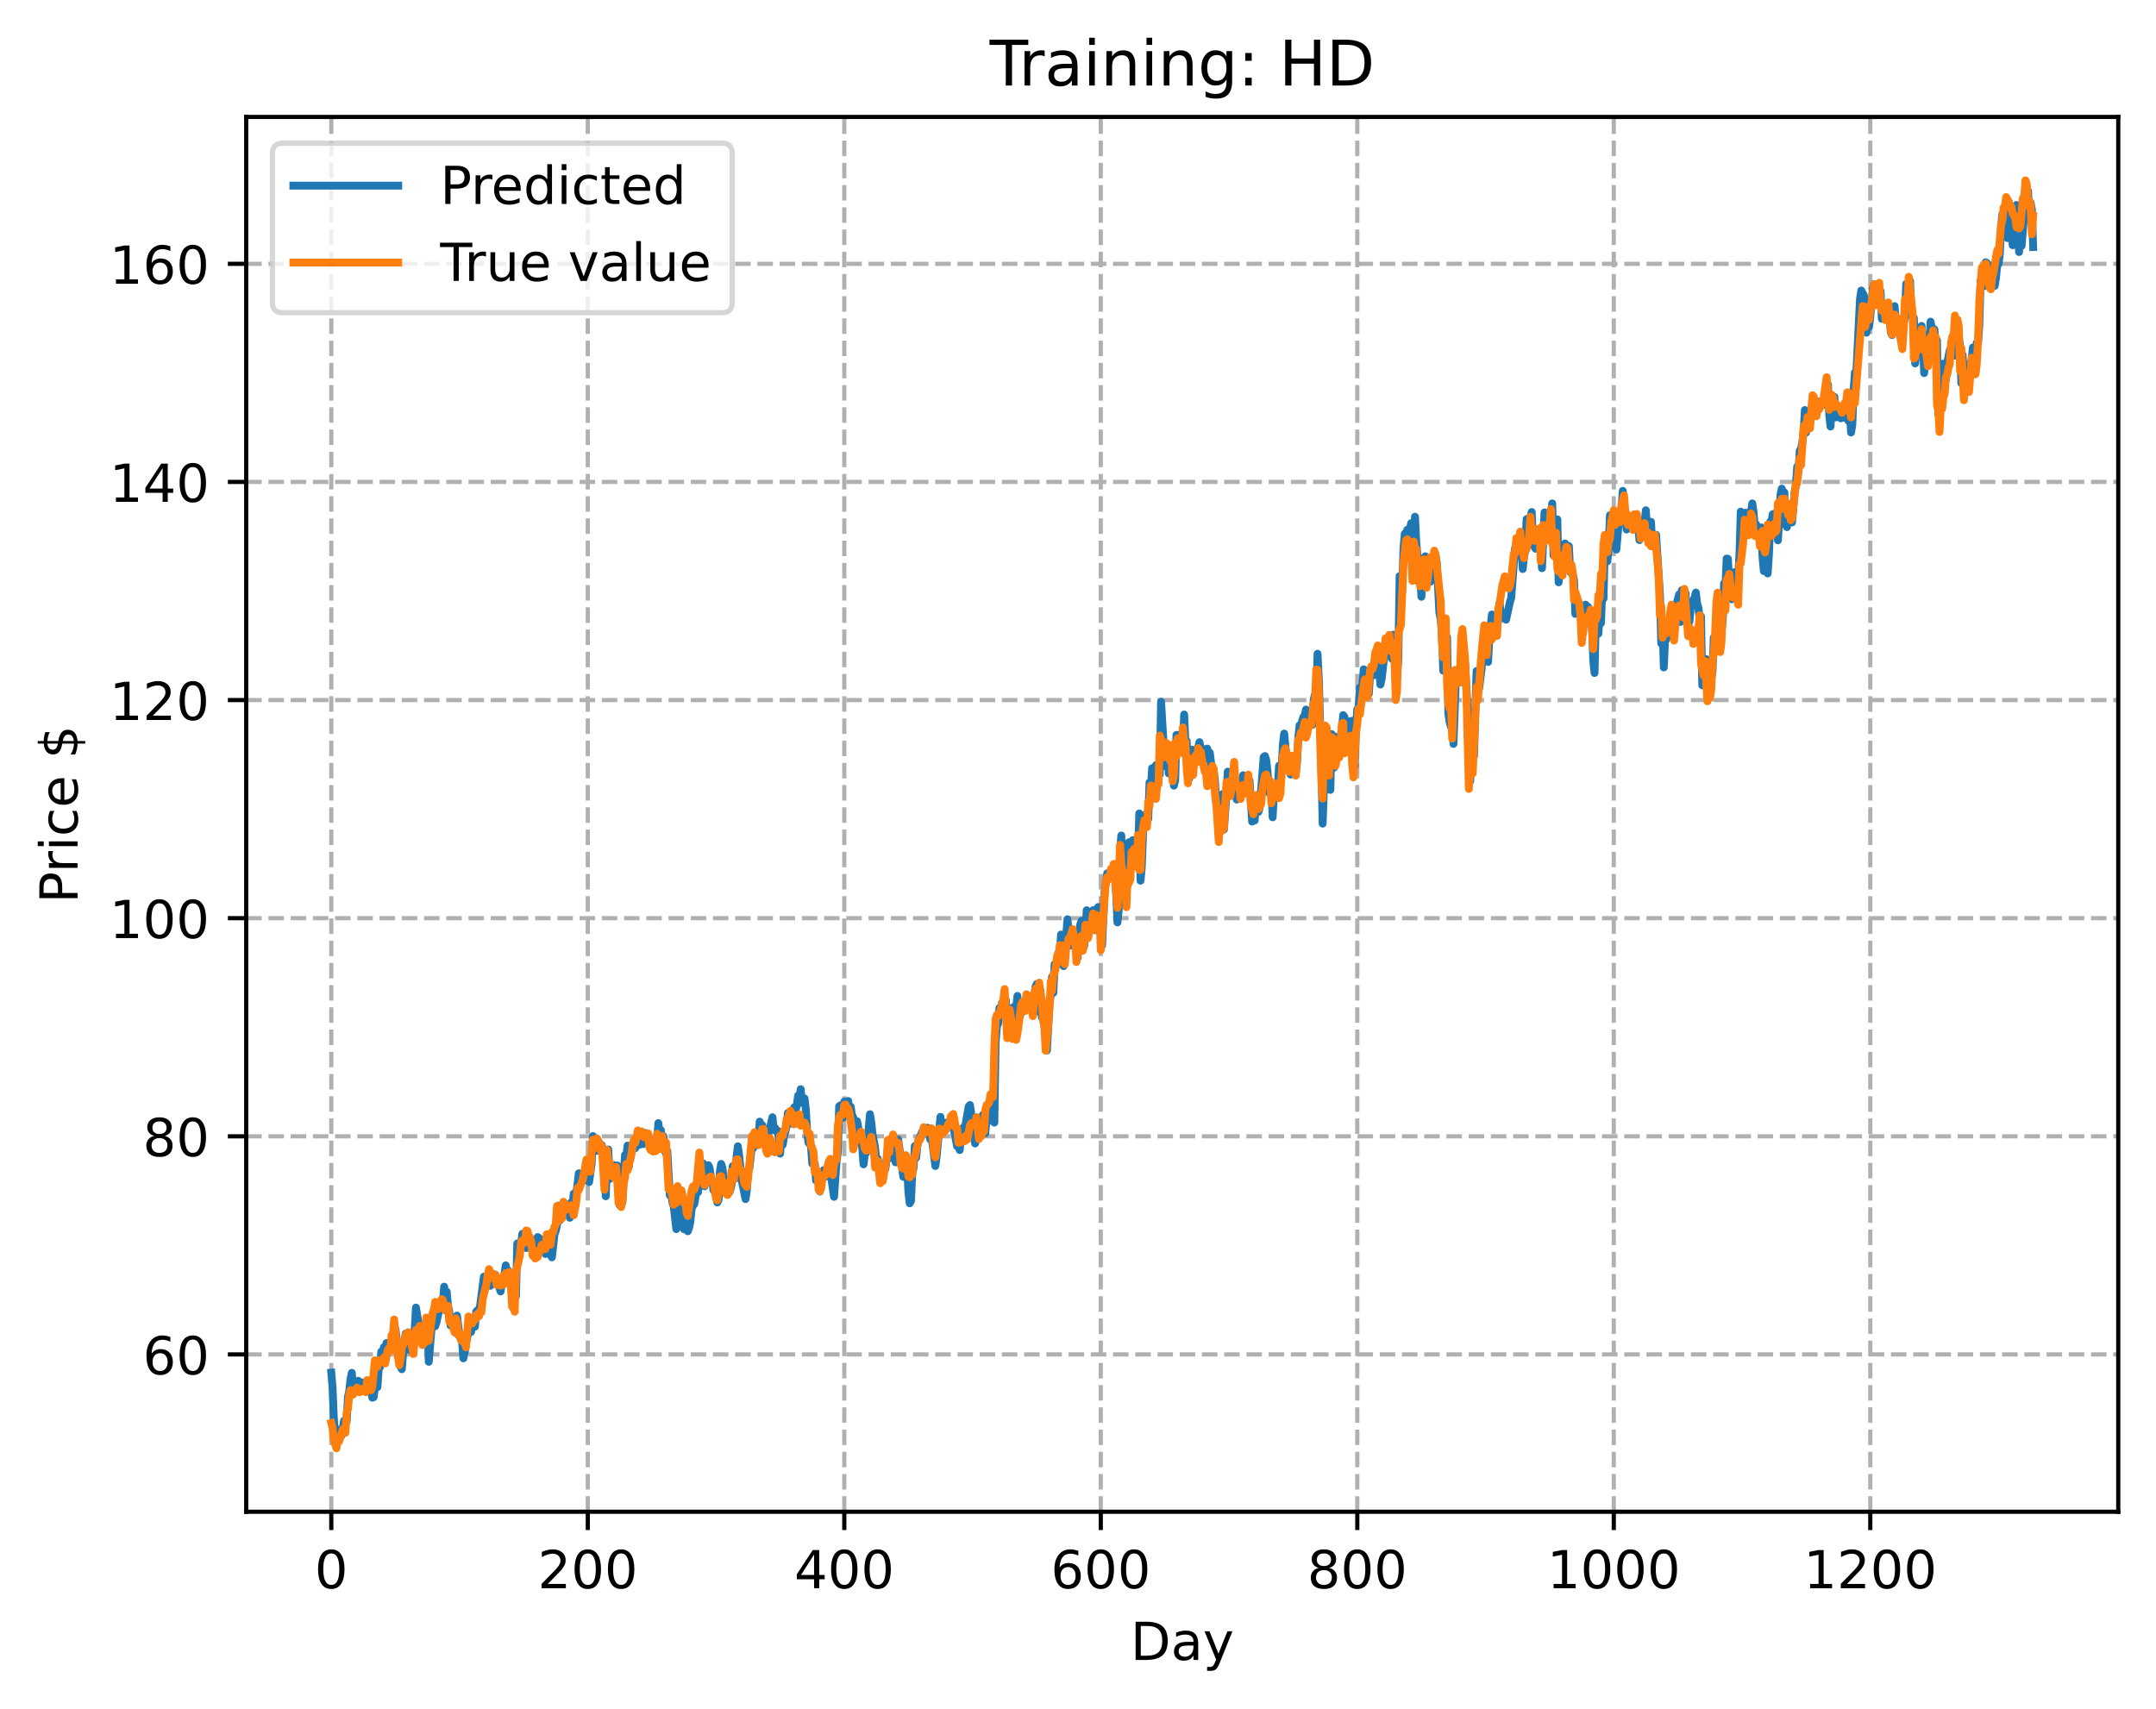 <?xml version="1.0" encoding="utf-8" standalone="no"?>
<!DOCTYPE svg PUBLIC "-//W3C//DTD SVG 1.1//EN"
  "http://www.w3.org/Graphics/SVG/1.1/DTD/svg11.dtd">
<!-- Created with matplotlib (https://matplotlib.org/) -->
<svg height="325.986pt" version="1.1" viewBox="0 0 411.286 325.986" width="411.286pt" xmlns="http://www.w3.org/2000/svg" xmlns:xlink="http://www.w3.org/1999/xlink">
 <defs>
  <style type="text/css">
*{stroke-linecap:butt;stroke-linejoin:round;}
  </style>
 </defs>
 <g id="figure_1">
  <g id="patch_1">
   <path d="M 0 325.986 
L 411.286 325.986 
L 411.286 0 
L 0 0 
z
" style="fill:#ffffff;"/>
  </g>
  <g id="axes_1">
   <g id="patch_2">
    <path d="M 46.966 288.43 
L 404.086 288.43 
L 404.086 22.318 
L 46.966 22.318 
z
" style="fill:#ffffff;"/>
   </g>
   <g id="matplotlib.axis_1">
    <g id="xtick_1">
     <g id="line2d_1">
      <path clip-path="url(#p4645c79dc5)" d="M 63.198 288.43 
L 63.198 22.318 
" style="fill:none;stroke:#b0b0b0;stroke-dasharray:2.96,1.28;stroke-dashoffset:0;stroke-width:0.8;"/>
     </g>
     <g id="line2d_2">
      <defs>
       <path d="M 0 0 
L 0 3.5 
" id="md4ed76d6f9" style="stroke:#000000;stroke-width:0.8;"/>
      </defs>
      <g>
       <use style="stroke:#000000;stroke-width:0.8;" x="63.198" xlink:href="#md4ed76d6f9" y="288.43"/>
      </g>
     </g>
     <g id="text_1">
      <!-- 0 -->
      <defs>
       <path d="M 31.781 66.406 
Q 24.172 66.406 20.328 58.906 
Q 16.5 51.422 16.5 36.375 
Q 16.5 21.391 20.328 13.891 
Q 24.172 6.391 31.781 6.391 
Q 39.453 6.391 43.281 13.891 
Q 47.125 21.391 47.125 36.375 
Q 47.125 51.422 43.281 58.906 
Q 39.453 66.406 31.781 66.406 
z
M 31.781 74.219 
Q 44.047 74.219 50.516 64.516 
Q 56.984 54.828 56.984 36.375 
Q 56.984 17.969 50.516 8.266 
Q 44.047 -1.422 31.781 -1.422 
Q 19.531 -1.422 13.062 8.266 
Q 6.594 17.969 6.594 36.375 
Q 6.594 54.828 13.062 64.516 
Q 19.531 74.219 31.781 74.219 
z
" id="DejaVuSans-48"/>
      </defs>
      <g transform="translate(60.017 303.029)scale(0.1 -0.1)">
       <use xlink:href="#DejaVuSans-48"/>
      </g>
     </g>
    </g>
    <g id="xtick_2">
     <g id="line2d_3">
      <path clip-path="url(#p4645c79dc5)" d="M 112.129 288.43 
L 112.129 22.318 
" style="fill:none;stroke:#b0b0b0;stroke-dasharray:2.96,1.28;stroke-dashoffset:0;stroke-width:0.8;"/>
     </g>
     <g id="line2d_4">
      <g>
       <use style="stroke:#000000;stroke-width:0.8;" x="112.129" xlink:href="#md4ed76d6f9" y="288.43"/>
      </g>
     </g>
     <g id="text_2">
      <!-- 200 -->
      <defs>
       <path d="M 19.188 8.297 
L 53.609 8.297 
L 53.609 0 
L 7.328 0 
L 7.328 8.297 
Q 12.938 14.109 22.625 23.891 
Q 32.328 33.688 34.812 36.531 
Q 39.547 41.844 41.422 45.531 
Q 43.312 49.219 43.312 52.781 
Q 43.312 58.594 39.234 62.25 
Q 35.156 65.922 28.609 65.922 
Q 23.969 65.922 18.812 64.312 
Q 13.672 62.703 7.812 59.422 
L 7.812 69.391 
Q 13.766 71.781 18.938 73 
Q 24.125 74.219 28.422 74.219 
Q 39.75 74.219 46.484 68.547 
Q 53.219 62.891 53.219 53.422 
Q 53.219 48.922 51.531 44.891 
Q 49.859 40.875 45.406 35.406 
Q 44.188 33.984 37.641 27.219 
Q 31.109 20.453 19.188 8.297 
z
" id="DejaVuSans-50"/>
      </defs>
      <g transform="translate(102.585 303.029)scale(0.1 -0.1)">
       <use xlink:href="#DejaVuSans-50"/>
       <use x="63.623" xlink:href="#DejaVuSans-48"/>
       <use x="127.246" xlink:href="#DejaVuSans-48"/>
      </g>
     </g>
    </g>
    <g id="xtick_3">
     <g id="line2d_5">
      <path clip-path="url(#p4645c79dc5)" d="M 161.06 288.43 
L 161.06 22.318 
" style="fill:none;stroke:#b0b0b0;stroke-dasharray:2.96,1.28;stroke-dashoffset:0;stroke-width:0.8;"/>
     </g>
     <g id="line2d_6">
      <g>
       <use style="stroke:#000000;stroke-width:0.8;" x="161.06" xlink:href="#md4ed76d6f9" y="288.43"/>
      </g>
     </g>
     <g id="text_3">
      <!-- 400 -->
      <defs>
       <path d="M 37.797 64.312 
L 12.891 25.391 
L 37.797 25.391 
z
M 35.203 72.906 
L 47.609 72.906 
L 47.609 25.391 
L 58.016 25.391 
L 58.016 17.188 
L 47.609 17.188 
L 47.609 0 
L 37.797 0 
L 37.797 17.188 
L 4.891 17.188 
L 4.891 26.703 
z
" id="DejaVuSans-52"/>
      </defs>
      <g transform="translate(151.516 303.029)scale(0.1 -0.1)">
       <use xlink:href="#DejaVuSans-52"/>
       <use x="63.623" xlink:href="#DejaVuSans-48"/>
       <use x="127.246" xlink:href="#DejaVuSans-48"/>
      </g>
     </g>
    </g>
    <g id="xtick_4">
     <g id="line2d_7">
      <path clip-path="url(#p4645c79dc5)" d="M 209.99 288.43 
L 209.99 22.318 
" style="fill:none;stroke:#b0b0b0;stroke-dasharray:2.96,1.28;stroke-dashoffset:0;stroke-width:0.8;"/>
     </g>
     <g id="line2d_8">
      <g>
       <use style="stroke:#000000;stroke-width:0.8;" x="209.99" xlink:href="#md4ed76d6f9" y="288.43"/>
      </g>
     </g>
     <g id="text_4">
      <!-- 600 -->
      <defs>
       <path d="M 33.016 40.375 
Q 26.375 40.375 22.484 35.828 
Q 18.609 31.297 18.609 23.391 
Q 18.609 15.531 22.484 10.953 
Q 26.375 6.391 33.016 6.391 
Q 39.656 6.391 43.531 10.953 
Q 47.406 15.531 47.406 23.391 
Q 47.406 31.297 43.531 35.828 
Q 39.656 40.375 33.016 40.375 
z
M 52.594 71.297 
L 52.594 62.312 
Q 48.875 64.062 45.094 64.984 
Q 41.312 65.922 37.594 65.922 
Q 27.828 65.922 22.672 59.328 
Q 17.531 52.734 16.797 39.406 
Q 19.672 43.656 24.016 45.922 
Q 28.375 48.188 33.594 48.188 
Q 44.578 48.188 50.953 41.516 
Q 57.328 34.859 57.328 23.391 
Q 57.328 12.156 50.688 5.359 
Q 44.047 -1.422 33.016 -1.422 
Q 20.359 -1.422 13.672 8.266 
Q 6.984 17.969 6.984 36.375 
Q 6.984 53.656 15.188 63.938 
Q 23.391 74.219 37.203 74.219 
Q 40.922 74.219 44.703 73.484 
Q 48.484 72.75 52.594 71.297 
z
" id="DejaVuSans-54"/>
      </defs>
      <g transform="translate(200.446 303.029)scale(0.1 -0.1)">
       <use xlink:href="#DejaVuSans-54"/>
       <use x="63.623" xlink:href="#DejaVuSans-48"/>
       <use x="127.246" xlink:href="#DejaVuSans-48"/>
      </g>
     </g>
    </g>
    <g id="xtick_5">
     <g id="line2d_9">
      <path clip-path="url(#p4645c79dc5)" d="M 258.921 288.43 
L 258.921 22.318 
" style="fill:none;stroke:#b0b0b0;stroke-dasharray:2.96,1.28;stroke-dashoffset:0;stroke-width:0.8;"/>
     </g>
     <g id="line2d_10">
      <g>
       <use style="stroke:#000000;stroke-width:0.8;" x="258.921" xlink:href="#md4ed76d6f9" y="288.43"/>
      </g>
     </g>
     <g id="text_5">
      <!-- 800 -->
      <defs>
       <path d="M 31.781 34.625 
Q 24.75 34.625 20.719 30.859 
Q 16.703 27.094 16.703 20.516 
Q 16.703 13.922 20.719 10.156 
Q 24.75 6.391 31.781 6.391 
Q 38.812 6.391 42.859 10.172 
Q 46.922 13.969 46.922 20.516 
Q 46.922 27.094 42.891 30.859 
Q 38.875 34.625 31.781 34.625 
z
M 21.922 38.812 
Q 15.578 40.375 12.031 44.719 
Q 8.5 49.078 8.5 55.328 
Q 8.5 64.062 14.719 69.141 
Q 20.953 74.219 31.781 74.219 
Q 42.672 74.219 48.875 69.141 
Q 55.078 64.062 55.078 55.328 
Q 55.078 49.078 51.531 44.719 
Q 48 40.375 41.703 38.812 
Q 48.828 37.156 52.797 32.312 
Q 56.781 27.484 56.781 20.516 
Q 56.781 9.906 50.312 4.234 
Q 43.844 -1.422 31.781 -1.422 
Q 19.734 -1.422 13.25 4.234 
Q 6.781 9.906 6.781 20.516 
Q 6.781 27.484 10.781 32.312 
Q 14.797 37.156 21.922 38.812 
z
M 18.312 54.391 
Q 18.312 48.734 21.844 45.562 
Q 25.391 42.391 31.781 42.391 
Q 38.141 42.391 41.719 45.562 
Q 45.312 48.734 45.312 54.391 
Q 45.312 60.062 41.719 63.234 
Q 38.141 66.406 31.781 66.406 
Q 25.391 66.406 21.844 63.234 
Q 18.312 60.062 18.312 54.391 
z
" id="DejaVuSans-56"/>
      </defs>
      <g transform="translate(249.377 303.029)scale(0.1 -0.1)">
       <use xlink:href="#DejaVuSans-56"/>
       <use x="63.623" xlink:href="#DejaVuSans-48"/>
       <use x="127.246" xlink:href="#DejaVuSans-48"/>
      </g>
     </g>
    </g>
    <g id="xtick_6">
     <g id="line2d_11">
      <path clip-path="url(#p4645c79dc5)" d="M 307.851 288.43 
L 307.851 22.318 
" style="fill:none;stroke:#b0b0b0;stroke-dasharray:2.96,1.28;stroke-dashoffset:0;stroke-width:0.8;"/>
     </g>
     <g id="line2d_12">
      <g>
       <use style="stroke:#000000;stroke-width:0.8;" x="307.851" xlink:href="#md4ed76d6f9" y="288.43"/>
      </g>
     </g>
     <g id="text_6">
      <!-- 1000 -->
      <defs>
       <path d="M 12.406 8.297 
L 28.516 8.297 
L 28.516 63.922 
L 10.984 60.406 
L 10.984 69.391 
L 28.422 72.906 
L 38.281 72.906 
L 38.281 8.297 
L 54.391 8.297 
L 54.391 0 
L 12.406 0 
z
" id="DejaVuSans-49"/>
      </defs>
      <g transform="translate(295.126 303.029)scale(0.1 -0.1)">
       <use xlink:href="#DejaVuSans-49"/>
       <use x="63.623" xlink:href="#DejaVuSans-48"/>
       <use x="127.246" xlink:href="#DejaVuSans-48"/>
       <use x="190.869" xlink:href="#DejaVuSans-48"/>
      </g>
     </g>
    </g>
    <g id="xtick_7">
     <g id="line2d_13">
      <path clip-path="url(#p4645c79dc5)" d="M 356.782 288.43 
L 356.782 22.318 
" style="fill:none;stroke:#b0b0b0;stroke-dasharray:2.96,1.28;stroke-dashoffset:0;stroke-width:0.8;"/>
     </g>
     <g id="line2d_14">
      <g>
       <use style="stroke:#000000;stroke-width:0.8;" x="356.782" xlink:href="#md4ed76d6f9" y="288.43"/>
      </g>
     </g>
     <g id="text_7">
      <!-- 1200 -->
      <g transform="translate(344.057 303.029)scale(0.1 -0.1)">
       <use xlink:href="#DejaVuSans-49"/>
       <use x="63.623" xlink:href="#DejaVuSans-50"/>
       <use x="127.246" xlink:href="#DejaVuSans-48"/>
       <use x="190.869" xlink:href="#DejaVuSans-48"/>
      </g>
     </g>
    </g>
    <g id="text_8">
     <!-- Day -->
     <defs>
      <path d="M 19.672 64.797 
L 19.672 8.109 
L 31.594 8.109 
Q 46.688 8.109 53.688 14.938 
Q 60.688 21.781 60.688 36.531 
Q 60.688 51.172 53.688 57.984 
Q 46.688 64.797 31.594 64.797 
z
M 9.812 72.906 
L 30.078 72.906 
Q 51.266 72.906 61.172 64.094 
Q 71.094 55.281 71.094 36.531 
Q 71.094 17.672 61.125 8.828 
Q 51.172 0 30.078 0 
L 9.812 0 
z
" id="DejaVuSans-68"/>
      <path d="M 34.281 27.484 
Q 23.391 27.484 19.188 25 
Q 14.984 22.516 14.984 16.5 
Q 14.984 11.719 18.141 8.906 
Q 21.297 6.109 26.703 6.109 
Q 34.188 6.109 38.703 11.406 
Q 43.219 16.703 43.219 25.484 
L 43.219 27.484 
z
M 52.203 31.203 
L 52.203 0 
L 43.219 0 
L 43.219 8.297 
Q 40.141 3.328 35.547 0.953 
Q 30.953 -1.422 24.312 -1.422 
Q 15.922 -1.422 10.953 3.297 
Q 6 8.016 6 15.922 
Q 6 25.141 12.172 29.828 
Q 18.359 34.516 30.609 34.516 
L 43.219 34.516 
L 43.219 35.406 
Q 43.219 41.609 39.141 45 
Q 35.062 48.391 27.688 48.391 
Q 23 48.391 18.547 47.266 
Q 14.109 46.141 10.016 43.891 
L 10.016 52.203 
Q 14.938 54.109 19.578 55.047 
Q 24.219 56 28.609 56 
Q 40.484 56 46.344 49.844 
Q 52.203 43.703 52.203 31.203 
z
" id="DejaVuSans-97"/>
      <path d="M 32.172 -5.078 
Q 28.375 -14.844 24.75 -17.812 
Q 21.141 -20.797 15.094 -20.797 
L 7.906 -20.797 
L 7.906 -13.281 
L 13.188 -13.281 
Q 16.891 -13.281 18.938 -11.516 
Q 21 -9.766 23.484 -3.219 
L 25.094 0.875 
L 2.984 54.688 
L 12.5 54.688 
L 29.594 11.922 
L 46.688 54.688 
L 56.203 54.688 
z
" id="DejaVuSans-121"/>
     </defs>
     <g transform="translate(215.652 316.707)scale(0.1 -0.1)">
      <use xlink:href="#DejaVuSans-68"/>
      <use x="77.002" xlink:href="#DejaVuSans-97"/>
      <use x="138.281" xlink:href="#DejaVuSans-121"/>
     </g>
    </g>
   </g>
   <g id="matplotlib.axis_2">
    <g id="ytick_1">
     <g id="line2d_15">
      <path clip-path="url(#p4645c79dc5)" d="M 46.966 258.418 
L 404.086 258.418 
" style="fill:none;stroke:#b0b0b0;stroke-dasharray:2.96,1.28;stroke-dashoffset:0;stroke-width:0.8;"/>
     </g>
     <g id="line2d_16">
      <defs>
       <path d="M 0 0 
L -3.5 0 
" id="m64977982cb" style="stroke:#000000;stroke-width:0.8;"/>
      </defs>
      <g>
       <use style="stroke:#000000;stroke-width:0.8;" x="46.966" xlink:href="#m64977982cb" y="258.418"/>
      </g>
     </g>
     <g id="text_9">
      <!-- 60 -->
      <g transform="translate(27.241 262.217)scale(0.1 -0.1)">
       <use xlink:href="#DejaVuSans-54"/>
       <use x="63.623" xlink:href="#DejaVuSans-48"/>
      </g>
     </g>
    </g>
    <g id="ytick_2">
     <g id="line2d_17">
      <path clip-path="url(#p4645c79dc5)" d="M 46.966 216.801 
L 404.086 216.801 
" style="fill:none;stroke:#b0b0b0;stroke-dasharray:2.96,1.28;stroke-dashoffset:0;stroke-width:0.8;"/>
     </g>
     <g id="line2d_18">
      <g>
       <use style="stroke:#000000;stroke-width:0.8;" x="46.966" xlink:href="#m64977982cb" y="216.801"/>
      </g>
     </g>
     <g id="text_10">
      <!-- 80 -->
      <g transform="translate(27.241 220.6)scale(0.1 -0.1)">
       <use xlink:href="#DejaVuSans-56"/>
       <use x="63.623" xlink:href="#DejaVuSans-48"/>
      </g>
     </g>
    </g>
    <g id="ytick_3">
     <g id="line2d_19">
      <path clip-path="url(#p4645c79dc5)" d="M 46.966 175.184 
L 404.086 175.184 
" style="fill:none;stroke:#b0b0b0;stroke-dasharray:2.96,1.28;stroke-dashoffset:0;stroke-width:0.8;"/>
     </g>
     <g id="line2d_20">
      <g>
       <use style="stroke:#000000;stroke-width:0.8;" x="46.966" xlink:href="#m64977982cb" y="175.184"/>
      </g>
     </g>
     <g id="text_11">
      <!-- 100 -->
      <g transform="translate(20.878 178.983)scale(0.1 -0.1)">
       <use xlink:href="#DejaVuSans-49"/>
       <use x="63.623" xlink:href="#DejaVuSans-48"/>
       <use x="127.246" xlink:href="#DejaVuSans-48"/>
      </g>
     </g>
    </g>
    <g id="ytick_4">
     <g id="line2d_21">
      <path clip-path="url(#p4645c79dc5)" d="M 46.966 133.567 
L 404.086 133.567 
" style="fill:none;stroke:#b0b0b0;stroke-dasharray:2.96,1.28;stroke-dashoffset:0;stroke-width:0.8;"/>
     </g>
     <g id="line2d_22">
      <g>
       <use style="stroke:#000000;stroke-width:0.8;" x="46.966" xlink:href="#m64977982cb" y="133.567"/>
      </g>
     </g>
     <g id="text_12">
      <!-- 120 -->
      <g transform="translate(20.878 137.366)scale(0.1 -0.1)">
       <use xlink:href="#DejaVuSans-49"/>
       <use x="63.623" xlink:href="#DejaVuSans-50"/>
       <use x="127.246" xlink:href="#DejaVuSans-48"/>
      </g>
     </g>
    </g>
    <g id="ytick_5">
     <g id="line2d_23">
      <path clip-path="url(#p4645c79dc5)" d="M 46.966 91.95 
L 404.086 91.95 
" style="fill:none;stroke:#b0b0b0;stroke-dasharray:2.96,1.28;stroke-dashoffset:0;stroke-width:0.8;"/>
     </g>
     <g id="line2d_24">
      <g>
       <use style="stroke:#000000;stroke-width:0.8;" x="46.966" xlink:href="#m64977982cb" y="91.95"/>
      </g>
     </g>
     <g id="text_13">
      <!-- 140 -->
      <g transform="translate(20.878 95.749)scale(0.1 -0.1)">
       <use xlink:href="#DejaVuSans-49"/>
       <use x="63.623" xlink:href="#DejaVuSans-52"/>
       <use x="127.246" xlink:href="#DejaVuSans-48"/>
      </g>
     </g>
    </g>
    <g id="ytick_6">
     <g id="line2d_25">
      <path clip-path="url(#p4645c79dc5)" d="M 46.966 50.333 
L 404.086 50.333 
" style="fill:none;stroke:#b0b0b0;stroke-dasharray:2.96,1.28;stroke-dashoffset:0;stroke-width:0.8;"/>
     </g>
     <g id="line2d_26">
      <g>
       <use style="stroke:#000000;stroke-width:0.8;" x="46.966" xlink:href="#m64977982cb" y="50.333"/>
      </g>
     </g>
     <g id="text_14">
      <!-- 160 -->
      <g transform="translate(20.878 54.132)scale(0.1 -0.1)">
       <use xlink:href="#DejaVuSans-49"/>
       <use x="63.623" xlink:href="#DejaVuSans-54"/>
       <use x="127.246" xlink:href="#DejaVuSans-48"/>
      </g>
     </g>
    </g>
    <g id="text_15">
     <!-- Price $ -->
     <defs>
      <path d="M 19.672 64.797 
L 19.672 37.406 
L 32.078 37.406 
Q 38.969 37.406 42.719 40.969 
Q 46.484 44.531 46.484 51.125 
Q 46.484 57.672 42.719 61.234 
Q 38.969 64.797 32.078 64.797 
z
M 9.812 72.906 
L 32.078 72.906 
Q 44.344 72.906 50.609 67.359 
Q 56.891 61.812 56.891 51.125 
Q 56.891 40.328 50.609 34.812 
Q 44.344 29.297 32.078 29.297 
L 19.672 29.297 
L 19.672 0 
L 9.812 0 
z
" id="DejaVuSans-80"/>
      <path d="M 41.109 46.297 
Q 39.594 47.172 37.812 47.578 
Q 36.031 48 33.891 48 
Q 26.266 48 22.188 43.047 
Q 18.109 38.094 18.109 28.812 
L 18.109 0 
L 9.078 0 
L 9.078 54.688 
L 18.109 54.688 
L 18.109 46.188 
Q 20.953 51.172 25.484 53.578 
Q 30.031 56 36.531 56 
Q 37.453 56 38.578 55.875 
Q 39.703 55.766 41.062 55.516 
z
" id="DejaVuSans-114"/>
      <path d="M 9.422 54.688 
L 18.406 54.688 
L 18.406 0 
L 9.422 0 
z
M 9.422 75.984 
L 18.406 75.984 
L 18.406 64.594 
L 9.422 64.594 
z
" id="DejaVuSans-105"/>
      <path d="M 48.781 52.594 
L 48.781 44.188 
Q 44.969 46.297 41.141 47.344 
Q 37.312 48.391 33.406 48.391 
Q 24.656 48.391 19.812 42.844 
Q 14.984 37.312 14.984 27.297 
Q 14.984 17.281 19.812 11.734 
Q 24.656 6.203 33.406 6.203 
Q 37.312 6.203 41.141 7.25 
Q 44.969 8.297 48.781 10.406 
L 48.781 2.094 
Q 45.016 0.344 40.984 -0.531 
Q 36.969 -1.422 32.422 -1.422 
Q 20.062 -1.422 12.781 6.344 
Q 5.516 14.109 5.516 27.297 
Q 5.516 40.672 12.859 48.328 
Q 20.219 56 33.016 56 
Q 37.156 56 41.109 55.141 
Q 45.062 54.297 48.781 52.594 
z
" id="DejaVuSans-99"/>
      <path d="M 56.203 29.594 
L 56.203 25.203 
L 14.891 25.203 
Q 15.484 15.922 20.484 11.062 
Q 25.484 6.203 34.422 6.203 
Q 39.594 6.203 44.453 7.469 
Q 49.312 8.734 54.109 11.281 
L 54.109 2.781 
Q 49.266 0.734 44.188 -0.344 
Q 39.109 -1.422 33.891 -1.422 
Q 20.797 -1.422 13.156 6.188 
Q 5.516 13.812 5.516 26.812 
Q 5.516 40.234 12.766 48.109 
Q 20.016 56 32.328 56 
Q 43.359 56 49.781 48.891 
Q 56.203 41.797 56.203 29.594 
z
M 47.219 32.234 
Q 47.125 39.594 43.094 43.984 
Q 39.062 48.391 32.422 48.391 
Q 24.906 48.391 20.391 44.141 
Q 15.875 39.891 15.188 32.172 
z
" id="DejaVuSans-101"/>
      <path id="DejaVuSans-32"/>
      <path d="M 33.797 -14.703 
L 28.906 -14.703 
L 28.859 0 
Q 23.734 0.094 18.609 1.188 
Q 13.484 2.297 8.297 4.5 
L 8.297 13.281 
Q 13.281 10.156 18.375 8.562 
Q 23.484 6.984 28.906 6.938 
L 28.906 29.203 
Q 18.109 30.953 13.203 35.156 
Q 8.297 39.359 8.297 46.688 
Q 8.297 54.641 13.625 59.219 
Q 18.953 63.812 28.906 64.5 
L 28.906 75.984 
L 33.797 75.984 
L 33.797 64.656 
Q 38.328 64.453 42.578 63.688 
Q 46.828 62.938 50.875 61.625 
L 50.875 53.078 
Q 46.828 55.125 42.547 56.25 
Q 38.281 57.375 33.797 57.562 
L 33.797 36.719 
Q 44.875 35.016 50.094 30.609 
Q 55.328 26.219 55.328 18.609 
Q 55.328 10.359 49.781 5.594 
Q 44.234 0.828 33.797 0.094 
z
M 28.906 37.594 
L 28.906 57.625 
Q 23.25 56.984 20.266 54.391 
Q 17.281 51.812 17.281 47.516 
Q 17.281 43.312 20.031 40.969 
Q 22.797 38.625 28.906 37.594 
z
M 33.797 28.219 
L 33.797 7.078 
Q 39.984 7.906 43.141 10.594 
Q 46.297 13.281 46.297 17.672 
Q 46.297 21.969 43.281 24.5 
Q 40.281 27.047 33.797 28.219 
z
" id="DejaVuSans-36"/>
     </defs>
     <g transform="translate(14.798 172.342)rotate(-90)scale(0.1 -0.1)">
      <use xlink:href="#DejaVuSans-80"/>
      <use x="58.553" xlink:href="#DejaVuSans-114"/>
      <use x="99.666" xlink:href="#DejaVuSans-105"/>
      <use x="127.449" xlink:href="#DejaVuSans-99"/>
      <use x="182.43" xlink:href="#DejaVuSans-101"/>
      <use x="243.953" xlink:href="#DejaVuSans-32"/>
      <use x="275.74" xlink:href="#DejaVuSans-36"/>
     </g>
    </g>
   </g>
   <g id="line2d_27">
    <path clip-path="url(#p4645c79dc5)" d="M 63.198 261.894 
L 63.443 264.774 
L 63.688 270.711 
L 63.932 273.925 
L 64.177 274.743 
L 64.422 273.874 
L 64.666 273.564 
L 64.911 272.738 
L 65.156 273.903 
L 65.645 271.043 
L 65.89 271.404 
L 66.134 271.199 
L 66.379 266.494 
L 66.623 265.425 
L 66.868 263.096 
L 67.113 261.931 
L 67.357 265.082 
L 67.602 264.766 
L 68.091 263.611 
L 68.336 263.444 
L 68.581 264.375 
L 68.825 263.761 
L 69.07 263.765 
L 69.315 264.127 
L 69.804 265.381 
L 70.049 265.483 
L 70.293 263.848 
L 70.538 265.293 
L 70.783 265.166 
L 71.027 266.673 
L 71.272 266.583 
L 71.761 263.07 
L 72.006 264.643 
L 72.251 260.937 
L 72.495 260.831 
L 72.74 257.874 
L 72.984 259.311 
L 73.229 257.016 
L 73.474 258.075 
L 73.718 256.247 
L 73.963 258.052 
L 74.208 256.578 
L 74.452 257.225 
L 74.697 256.727 
L 74.942 254.647 
L 75.186 253.685 
L 75.431 253.628 
L 75.92 257.265 
L 76.165 257.958 
L 76.41 260.763 
L 76.654 261.234 
L 76.899 258.14 
L 77.144 257.008 
L 77.388 254.433 
L 78.122 257.584 
L 78.367 257.105 
L 79.101 253.826 
L 79.345 249.471 
L 79.835 252.401 
L 80.079 252.642 
L 80.324 253.194 
L 80.569 255.294 
L 80.813 256.36 
L 81.058 254.941 
L 81.303 255.248 
L 81.547 252.035 
L 81.792 259.823 
L 82.526 250.955 
L 82.771 252.772 
L 83.015 253.037 
L 83.26 252.262 
L 83.749 250.052 
L 83.994 249.789 
L 84.239 248.088 
L 84.483 248.526 
L 84.728 245.494 
L 84.972 248.232 
L 85.217 246.459 
L 85.462 249.166 
L 85.706 250.263 
L 85.951 252.895 
L 86.196 251.979 
L 86.93 254.299 
L 87.174 251.015 
L 87.664 255.012 
L 87.908 255.23 
L 88.153 255.953 
L 88.398 259.166 
L 88.642 258.091 
L 88.887 256.158 
L 89.132 255.256 
L 89.376 253.694 
L 89.621 253.643 
L 89.866 254.132 
L 90.11 252.802 
L 90.355 252.371 
L 90.599 253.126 
L 90.844 250.247 
L 91.089 249.989 
L 91.333 251.048 
L 92.312 243.578 
L 92.557 243.535 
L 92.801 243.875 
L 93.046 243.46 
L 93.291 243.458 
L 93.535 245.319 
L 94.025 243.063 
L 94.514 243.219 
L 95.493 246.4 
L 95.737 244.584 
L 95.982 244.871 
L 96.471 241.429 
L 96.716 243.124 
L 96.96 242.395 
L 97.205 243.392 
L 97.45 245.641 
L 97.694 246.445 
L 97.939 249.578 
L 98.184 246.23 
L 98.428 247.296 
L 98.673 237.249 
L 98.918 238.029 
L 99.407 237.185 
L 99.652 235.401 
L 99.896 236.022 
L 100.141 237.43 
L 100.386 238.123 
L 100.63 236.362 
L 100.875 237.017 
L 101.12 236.619 
L 101.609 237.935 
L 101.854 238.512 
L 102.098 236.642 
L 102.343 236.494 
L 102.587 236.022 
L 103.321 236.608 
L 103.811 237.797 
L 104.055 239.256 
L 104.3 237.467 
L 104.545 236.981 
L 105.034 239.407 
L 105.279 239.892 
L 105.768 235.527 
L 106.013 234.833 
L 106.257 233.738 
L 106.502 230.019 
L 106.747 232.885 
L 107.236 232.086 
L 107.725 230.296 
L 108.215 230.134 
L 108.704 232.341 
L 108.948 229.448 
L 109.193 230.436 
L 109.438 227.75 
L 109.682 229.034 
L 109.927 227.874 
L 110.416 223.855 
L 110.661 225.346 
L 110.906 225.312 
L 111.15 224.772 
L 111.395 225.239 
L 111.884 222.84 
L 112.129 222.158 
L 112.374 225.535 
L 112.863 222.056 
L 113.108 216.755 
L 113.352 217.007 
L 113.597 217.774 
L 113.842 219.589 
L 114.086 217.609 
L 114.331 218.864 
L 114.575 218.482 
L 114.82 218.504 
L 115.065 219.526 
L 115.554 228.242 
L 115.799 222.246 
L 116.043 219.315 
L 116.288 224.935 
L 116.533 223.549 
L 116.777 224.044 
L 117.022 222.84 
L 117.267 222.321 
L 117.511 223.925 
L 117.756 222.368 
L 118.245 229.999 
L 118.49 228.589 
L 118.735 229.408 
L 119.224 220.39 
L 119.469 220.789 
L 119.713 218.578 
L 119.958 222.654 
L 120.203 219.206 
L 120.447 218.922 
L 120.692 219.259 
L 120.936 218.166 
L 121.181 219.071 
L 121.426 217.238 
L 121.67 217.459 
L 121.915 218.445 
L 122.16 216.426 
L 122.649 218.297 
L 123.138 216.184 
L 123.383 218.065 
L 123.628 217.324 
L 123.872 217.427 
L 124.117 218.809 
L 124.362 218.728 
L 124.606 217.954 
L 124.851 218.381 
L 125.096 218.539 
L 125.34 217.935 
L 125.585 214.287 
L 125.83 216.45 
L 126.074 215.626 
L 126.319 218.242 
L 126.563 216.781 
L 126.808 219.47 
L 127.053 220.1 
L 127.297 219.609 
L 127.787 228.08 
L 128.031 227.444 
L 128.276 229.451 
L 128.521 230.15 
L 129.01 234.512 
L 129.499 228.486 
L 129.744 233.644 
L 129.989 231.444 
L 130.478 234.517 
L 130.723 234.287 
L 130.967 233.485 
L 131.212 234.913 
L 131.457 234.244 
L 131.701 233.041 
L 131.946 230.565 
L 132.191 230.01 
L 132.435 229.756 
L 132.924 226.961 
L 133.169 227.454 
L 133.414 223.024 
L 133.658 222.462 
L 133.903 223.821 
L 134.148 221.978 
L 134.392 226.333 
L 134.637 223.848 
L 134.882 223.593 
L 135.126 222.318 
L 135.371 222.872 
L 135.616 224.573 
L 135.86 225.298 
L 136.105 227.076 
L 136.35 226.178 
L 136.594 226.98 
L 136.839 229.426 
L 137.084 228.907 
L 137.328 223.518 
L 137.573 222.07 
L 137.818 222.827 
L 138.062 225.228 
L 138.307 225.476 
L 138.551 225.168 
L 139.041 227.605 
L 139.285 227.204 
L 139.53 226.157 
L 139.775 222.495 
L 140.019 224.346 
L 140.264 224.877 
L 140.509 220.737 
L 140.753 218.708 
L 140.998 220.411 
L 141.487 225.169 
L 142.221 228.78 
L 142.466 227.166 
L 142.711 223.218 
L 142.955 222.884 
L 143.445 218.567 
L 143.689 219.058 
L 143.934 217.925 
L 144.178 217.969 
L 144.423 216.44 
L 144.668 217.896 
L 144.912 213.997 
L 145.157 215.234 
L 145.402 214.657 
L 145.891 218.322 
L 146.136 217.862 
L 146.38 218.325 
L 146.625 215.578 
L 146.87 215.233 
L 147.359 213.165 
L 147.604 215.604 
L 147.848 215.193 
L 148.093 215.861 
L 148.338 215.736 
L 148.582 217.206 
L 148.827 220.1 
L 149.072 216.297 
L 149.316 218.415 
L 149.561 216.835 
L 150.05 214.989 
L 150.295 212.349 
L 150.784 213.93 
L 151.273 214.454 
L 151.518 211.256 
L 151.763 211.944 
L 152.007 210.847 
L 152.252 209.004 
L 152.497 210.002 
L 152.741 207.808 
L 152.986 210.403 
L 153.475 209.583 
L 153.72 211.655 
L 153.965 215.776 
L 154.209 217.956 
L 154.699 218.612 
L 154.943 221.996 
L 155.433 222.071 
L 155.677 225.234 
L 155.922 223.506 
L 156.166 224.084 
L 156.411 227.346 
L 156.9 224.327 
L 157.145 223.261 
L 157.39 224.087 
L 157.634 224.453 
L 157.879 223.893 
L 158.124 221.636 
L 159.102 228.352 
L 159.592 221.572 
L 159.836 219.758 
L 160.081 211.076 
L 160.326 210.894 
L 160.57 211.598 
L 160.815 213.279 
L 161.06 210.184 
L 161.304 211.147 
L 161.549 211.387 
L 161.794 210.06 
L 162.038 212.214 
L 162.283 211.145 
L 162.527 212.768 
L 162.772 213.199 
L 163.017 215.79 
L 163.261 214.465 
L 163.506 213.929 
L 163.995 216.723 
L 164.485 218.94 
L 164.729 222.147 
L 164.974 220.288 
L 165.219 219.97 
L 165.463 218.208 
L 165.953 212.587 
L 166.197 214.062 
L 166.442 216.341 
L 166.931 218.935 
L 167.176 221.608 
L 167.421 221.036 
L 167.91 223.694 
L 168.399 225.031 
L 168.644 222.958 
L 168.888 223.056 
L 169.622 217.555 
L 169.867 220.75 
L 170.112 220.099 
L 170.356 221.059 
L 170.601 220.376 
L 170.846 221.772 
L 171.335 217.414 
L 172.069 222.557 
L 172.314 224.535 
L 172.558 224.456 
L 172.803 223.011 
L 173.048 222.556 
L 173.292 227.436 
L 173.537 229.591 
L 173.782 229.154 
L 174.026 223.785 
L 174.271 222.852 
L 174.515 218.644 
L 174.76 220.907 
L 175.005 218.565 
L 175.249 217.397 
L 175.494 216.96 
L 175.983 215.785 
L 176.228 215.796 
L 176.473 215.4 
L 176.962 215.176 
L 177.207 215.611 
L 177.451 217.374 
L 177.696 216.695 
L 178.43 222.465 
L 178.675 220.662 
L 179.409 213.092 
L 179.653 216.342 
L 179.898 216.09 
L 180.142 214.688 
L 180.387 214.205 
L 180.632 215.207 
L 180.876 214.34 
L 181.121 214.071 
L 181.366 214.536 
L 181.61 213.777 
L 182.589 218.708 
L 182.834 216.834 
L 183.078 219.428 
L 183.323 216.915 
L 183.568 216.883 
L 183.812 215.076 
L 184.057 215.338 
L 184.791 211.112 
L 185.036 210.832 
L 185.28 212.543 
L 185.525 215.763 
L 185.77 216.27 
L 186.014 218.165 
L 186.259 217.216 
L 186.503 215.668 
L 186.993 214.759 
L 187.237 214.266 
L 187.482 212.724 
L 187.727 213.972 
L 187.971 216.242 
L 188.216 212.801 
L 188.461 211.281 
L 188.705 210.597 
L 188.95 212.136 
L 189.195 210.953 
L 189.439 213.977 
L 189.684 214.181 
L 189.929 198.812 
L 190.173 195.852 
L 190.418 195.236 
L 190.663 192.304 
L 190.907 192.664 
L 191.152 191.338 
L 191.397 191.645 
L 191.886 190.865 
L 192.13 195.402 
L 192.375 195.329 
L 192.864 194.797 
L 193.109 194.252 
L 193.354 192.133 
L 193.598 194.994 
L 194.088 190.018 
L 194.332 194.43 
L 194.822 193.142 
L 195.066 192.63 
L 195.311 192.46 
L 195.8 190.659 
L 196.045 190.33 
L 196.29 191.071 
L 196.534 190.836 
L 196.779 190.188 
L 197.024 190.273 
L 197.268 190.617 
L 197.513 188.31 
L 197.758 187.757 
L 198.002 191.711 
L 198.247 193.092 
L 198.491 189.023 
L 198.736 194.109 
L 198.981 193.069 
L 199.225 195.785 
L 199.47 195.309 
L 199.715 200.415 
L 200.204 191.634 
L 200.449 189.781 
L 200.693 186.376 
L 200.938 189.427 
L 201.183 183.975 
L 201.427 184.159 
L 201.672 184.001 
L 201.917 181.805 
L 202.161 182.357 
L 202.406 178.307 
L 202.651 179.627 
L 202.895 184.334 
L 203.14 181.938 
L 203.629 175.385 
L 204.118 180.418 
L 204.363 179.477 
L 204.608 179.638 
L 204.852 178.834 
L 205.097 180.654 
L 205.342 180.15 
L 205.586 182.723 
L 205.831 177.889 
L 206.076 176.399 
L 206.32 175.688 
L 206.565 177.593 
L 206.81 180.528 
L 207.054 178.235 
L 207.299 173.668 
L 207.544 176.029 
L 207.788 176.181 
L 208.278 174.454 
L 208.522 173.67 
L 208.767 173.614 
L 209.012 177.502 
L 209.256 177.067 
L 209.501 173.049 
L 209.746 174.779 
L 209.99 174.081 
L 210.235 180.394 
L 210.724 170.082 
L 211.213 166.63 
L 211.458 167.405 
L 211.947 166.773 
L 212.192 165.998 
L 212.437 166.61 
L 212.681 164.916 
L 213.171 175.98 
L 213.415 173.58 
L 213.66 162.528 
L 213.905 159.415 
L 214.149 168.154 
L 214.394 167.678 
L 214.639 166.789 
L 214.883 168.18 
L 215.128 168.898 
L 215.373 160.702 
L 215.617 164.022 
L 215.862 165.28 
L 216.106 160.286 
L 216.351 163.437 
L 216.596 160.243 
L 216.84 165.038 
L 217.085 163.432 
L 217.33 155.2 
L 217.574 168.027 
L 217.819 165.265 
L 218.064 158.678 
L 218.553 155.43 
L 218.798 155.207 
L 219.042 156.259 
L 219.287 149.283 
L 219.532 151.254 
L 219.776 146.574 
L 220.021 146.805 
L 220.266 148.026 
L 220.51 145.998 
L 220.755 147.877 
L 221 146.987 
L 221.244 147.775 
L 221.489 133.883 
L 222.223 146.165 
L 222.467 143.787 
L 222.712 143.827 
L 222.957 147.56 
L 223.201 143.222 
L 223.446 146.346 
L 223.691 145.211 
L 223.935 149.901 
L 224.18 148.879 
L 224.425 140.218 
L 224.669 143.412 
L 224.914 140.203 
L 225.159 142.114 
L 225.648 142.49 
L 225.893 136.33 
L 226.137 141.861 
L 226.382 141.412 
L 226.627 147.452 
L 226.871 148.524 
L 227.116 144.652 
L 227.361 143.034 
L 227.605 144.898 
L 227.85 144.386 
L 228.094 143.096 
L 228.339 143.42 
L 228.828 141.602 
L 229.073 143.042 
L 229.318 142.797 
L 229.562 145.108 
L 230.052 144.826 
L 230.296 142.828 
L 230.541 143.949 
L 230.786 143.611 
L 231.275 147.518 
L 231.52 146.83 
L 231.764 148.962 
L 232.009 153.235 
L 232.254 154.009 
L 232.743 158.806 
L 232.988 152.23 
L 233.232 151.487 
L 233.477 158.275 
L 233.966 151.533 
L 234.211 147.222 
L 234.455 149.686 
L 234.7 149.851 
L 234.945 150.631 
L 235.434 147.382 
L 235.679 149.243 
L 235.923 152.547 
L 236.168 152.144 
L 236.413 149.416 
L 236.657 150.189 
L 236.902 149.989 
L 237.147 147.91 
L 237.391 148.617 
L 237.636 148.411 
L 237.881 150.813 
L 238.125 149.153 
L 238.37 148.98 
L 238.859 156.753 
L 239.104 156.262 
L 239.349 156.547 
L 239.593 152.538 
L 239.838 152.7 
L 240.082 154.896 
L 240.327 153.96 
L 241.061 144.431 
L 241.306 144.248 
L 241.55 145.018 
L 241.795 147.199 
L 242.04 151.245 
L 242.529 149.616 
L 242.774 155.937 
L 243.018 151.341 
L 243.263 150.305 
L 243.508 151.507 
L 243.752 150.344 
L 243.997 146.1 
L 244.242 149.025 
L 244.486 146.628 
L 244.731 142.002 
L 244.976 139.961 
L 245.465 145.101 
L 245.709 146.84 
L 245.954 147.014 
L 246.199 147.775 
L 246.443 145.678 
L 246.688 144.964 
L 246.933 145.661 
L 247.177 147.566 
L 247.422 145.473 
L 247.667 140.783 
L 247.911 138.366 
L 248.156 139.592 
L 248.401 137.543 
L 248.645 136.782 
L 248.89 136.589 
L 249.135 135.376 
L 249.379 137.64 
L 249.624 138.183 
L 249.869 136.21 
L 250.358 138.319 
L 250.603 133.527 
L 250.847 132.507 
L 251.092 133.74 
L 251.337 124.73 
L 251.581 129.597 
L 252.07 146.115 
L 252.315 157.142 
L 252.56 150.417 
L 252.804 139.852 
L 253.049 139.208 
L 253.538 144.277 
L 253.783 150.707 
L 254.028 140.063 
L 254.272 141.536 
L 254.517 146.439 
L 254.762 140.584 
L 255.006 144.319 
L 255.74 140.493 
L 255.985 139.151 
L 256.23 136.439 
L 256.474 136.787 
L 256.719 141.447 
L 256.964 137.651 
L 257.208 138.383 
L 257.453 137.6 
L 257.697 138.536 
L 257.942 137.526 
L 258.187 145.026 
L 258.431 146.202 
L 258.676 138.408 
L 258.921 135.343 
L 259.165 135.466 
L 259.41 131.176 
L 259.655 131.932 
L 259.899 130.555 
L 260.144 127.706 
L 260.389 128.519 
L 260.633 128.542 
L 260.878 129.789 
L 261.123 132.381 
L 261.367 128.508 
L 261.612 127.682 
L 261.857 128.749 
L 262.101 128.823 
L 262.591 124.893 
L 263.08 127.258 
L 263.325 130.61 
L 263.569 129.56 
L 264.058 125.253 
L 264.303 123.943 
L 264.548 121.86 
L 264.792 123.155 
L 265.037 121.713 
L 265.282 121.409 
L 265.526 125.681 
L 265.771 121.107 
L 266.016 123.442 
L 266.26 124.286 
L 266.505 129.48 
L 266.75 125.607 
L 266.994 109.908 
L 267.239 113.183 
L 267.484 112.812 
L 267.728 104.854 
L 267.973 101.843 
L 268.218 101.87 
L 268.462 101.072 
L 268.707 101.702 
L 268.952 101.025 
L 269.196 99.828 
L 269.441 101.023 
L 269.685 108.099 
L 269.93 98.588 
L 270.175 103.552 
L 270.419 106.232 
L 270.664 111.09 
L 270.909 108.99 
L 271.153 113.863 
L 271.398 108.539 
L 271.643 109.912 
L 271.887 106.14 
L 272.132 110.437 
L 272.377 110.935 
L 272.621 110.215 
L 272.866 110.992 
L 273.111 108.306 
L 273.355 107.958 
L 273.6 107.312 
L 273.845 105.914 
L 274.089 107.402 
L 274.579 116.932 
L 274.823 118.044 
L 275.068 120.796 
L 275.313 127.964 
L 275.557 127.642 
L 276.046 121.562 
L 276.291 136.055 
L 276.536 137.79 
L 276.78 138.627 
L 277.025 137.58 
L 277.27 141.929 
L 277.759 128.629 
L 278.004 129.981 
L 278.248 129.685 
L 278.493 129.046 
L 278.738 130.139 
L 278.982 122.154 
L 279.227 125.904 
L 279.472 126.467 
L 279.961 135.338 
L 280.45 149.1 
L 280.695 143.302 
L 280.94 143.171 
L 281.184 144.285 
L 281.673 128.033 
L 281.918 128.519 
L 282.163 131.35 
L 282.652 127.508 
L 282.897 123.139 
L 283.141 124.709 
L 283.631 123.337 
L 283.875 126.292 
L 284.12 121.439 
L 284.609 117.247 
L 284.854 118.681 
L 285.099 118.628 
L 285.343 121.335 
L 285.588 119.897 
L 286.077 115.049 
L 286.322 117.567 
L 286.567 116.951 
L 286.811 117.163 
L 287.056 118.106 
L 287.301 118.235 
L 288.034 114.878 
L 288.279 114.091 
L 289.013 104.579 
L 289.258 105.51 
L 289.502 102.821 
L 289.747 104.916 
L 289.992 105.219 
L 290.236 104.235 
L 290.481 108.563 
L 290.726 106.116 
L 290.97 105.068 
L 291.215 99.059 
L 291.46 101.364 
L 291.704 98.764 
L 291.949 98.776 
L 292.194 97.69 
L 292.438 103.839 
L 292.928 104.693 
L 293.172 101.766 
L 293.417 102.995 
L 293.661 102.771 
L 293.906 101.188 
L 294.151 108.406 
L 294.64 97.763 
L 294.885 102.467 
L 295.129 100.932 
L 295.374 101.21 
L 295.619 99.589 
L 295.863 99.118 
L 296.108 96.046 
L 296.353 105.978 
L 296.597 103.83 
L 296.842 104.587 
L 297.087 99.096 
L 297.331 111.107 
L 297.576 108.444 
L 298.065 106.012 
L 298.31 108.558 
L 298.555 103.69 
L 298.799 104.166 
L 299.044 104.266 
L 299.289 104.201 
L 299.533 109.136 
L 299.778 108.642 
L 300.267 110.696 
L 300.512 117.13 
L 300.756 115.408 
L 301.001 116.449 
L 301.246 115.938 
L 301.49 116.058 
L 301.735 116.604 
L 301.98 120.803 
L 302.224 115.835 
L 302.469 115.367 
L 302.714 115.745 
L 302.958 115.791 
L 303.203 118.314 
L 303.448 119.065 
L 303.692 119.413 
L 303.937 126.005 
L 304.182 128.399 
L 304.426 118.183 
L 304.671 120.373 
L 304.916 120.873 
L 305.16 116.803 
L 305.405 118.905 
L 305.649 112.769 
L 305.894 114.211 
L 306.139 103.615 
L 306.383 106.716 
L 306.628 107.096 
L 306.873 104.373 
L 307.117 98.311 
L 307.362 99.734 
L 307.607 99.432 
L 308.096 102.046 
L 308.341 104.847 
L 308.83 99.278 
L 309.075 99.279 
L 309.319 97.259 
L 309.564 93.656 
L 309.809 96.736 
L 310.053 97.453 
L 310.298 101.027 
L 310.543 98.899 
L 310.787 99.36 
L 311.032 98.976 
L 311.277 99.949 
L 311.521 100.02 
L 311.766 99.935 
L 312.01 99.462 
L 312.255 100.436 
L 312.5 100.319 
L 312.744 103.046 
L 312.989 100.584 
L 313.234 101.195 
L 313.478 100.682 
L 313.723 99.843 
L 313.968 97.354 
L 314.212 101.369 
L 314.457 100.408 
L 314.702 102.554 
L 314.946 99.555 
L 315.191 103.608 
L 315.436 103.64 
L 315.68 104.443 
L 315.925 102.042 
L 316.659 113.471 
L 316.904 122.765 
L 317.148 118.815 
L 317.393 127.349 
L 317.637 121.983 
L 317.882 121.98 
L 318.127 121.349 
L 318.371 118.26 
L 318.616 118.591 
L 318.861 117.383 
L 319.105 117.799 
L 319.35 116.797 
L 319.595 116.772 
L 319.839 115.166 
L 320.329 113.384 
L 320.573 118.667 
L 320.818 112.627 
L 321.063 113.778 
L 321.307 117.153 
L 321.552 113.175 
L 321.797 118.503 
L 322.041 117.037 
L 322.286 118.588 
L 322.531 115.886 
L 322.775 114.877 
L 323.02 114.567 
L 323.265 114.032 
L 323.509 113.06 
L 323.754 115.181 
L 323.998 115.964 
L 324.243 118.137 
L 324.488 117.582 
L 324.732 130.763 
L 325.466 125.741 
L 325.956 131.604 
L 326.445 129.62 
L 326.69 128.056 
L 326.934 121.632 
L 327.179 124.073 
L 327.424 122.49 
L 327.668 114.73 
L 327.913 116.311 
L 328.158 120.358 
L 328.402 120.883 
L 328.647 117.885 
L 328.892 111.312 
L 329.136 112.416 
L 329.381 106.577 
L 329.625 106.616 
L 329.87 111.313 
L 330.359 114.334 
L 330.604 113.626 
L 330.849 109.18 
L 331.093 112.876 
L 331.338 114.277 
L 331.827 105.822 
L 332.072 97.618 
L 332.317 101.715 
L 332.561 101.593 
L 332.806 100.715 
L 333.051 97.818 
L 333.295 99.539 
L 333.785 98.139 
L 334.029 97.735 
L 334.274 96.041 
L 334.519 97.731 
L 334.763 100.862 
L 335.008 100.049 
L 335.252 101.846 
L 335.497 100.654 
L 335.742 103.302 
L 335.986 100.627 
L 336.231 106.365 
L 336.476 108.965 
L 336.72 108.71 
L 336.965 106.496 
L 337.21 109.413 
L 337.454 105.668 
L 337.699 99.544 
L 337.944 99.413 
L 338.188 98.092 
L 338.433 99.685 
L 338.678 100.336 
L 338.922 97.744 
L 339.167 103.092 
L 339.656 94.359 
L 339.901 93.223 
L 340.146 96.07 
L 340.39 93.949 
L 340.635 100.051 
L 340.88 100.573 
L 341.124 96.946 
L 341.369 97.096 
L 341.613 96.206 
L 341.858 99.672 
L 342.347 93.943 
L 342.592 92.551 
L 342.837 89.047 
L 343.081 90.033 
L 343.326 85.987 
L 343.571 85.619 
L 343.815 84.39 
L 344.06 82.428 
L 344.305 78.237 
L 344.549 82.519 
L 345.039 79.628 
L 345.283 80.422 
L 345.528 79.218 
L 345.773 75.699 
L 346.017 76.428 
L 346.262 77.765 
L 346.507 76.737 
L 346.751 77.929 
L 346.996 76.614 
L 347.24 76.771 
L 347.485 77.138 
L 347.73 77.002 
L 347.974 77.197 
L 348.464 74.024 
L 348.708 73.364 
L 348.953 79.121 
L 349.198 81.381 
L 349.442 77.168 
L 349.687 76.194 
L 349.932 75.706 
L 350.176 79.641 
L 350.91 79.342 
L 351.155 79.812 
L 351.4 79.2 
L 351.644 79.046 
L 351.889 79.712 
L 352.134 79.644 
L 352.378 77.928 
L 352.623 80.306 
L 352.868 78.143 
L 353.112 82.512 
L 353.357 81.004 
L 353.601 74.44 
L 353.846 71.074 
L 354.091 71.66 
L 354.825 57.032 
L 355.069 55.429 
L 355.559 56.351 
L 356.048 63.481 
L 356.293 60.888 
L 356.537 62.394 
L 356.782 60.473 
L 357.271 55.02 
L 357.516 54.233 
L 357.761 54.494 
L 358.005 56.788 
L 358.25 54.273 
L 358.495 55.71 
L 358.739 55.544 
L 358.984 60.831 
L 359.228 58.137 
L 359.473 59.224 
L 359.718 59.715 
L 359.962 59.549 
L 360.207 61.083 
L 360.452 60.655 
L 360.696 63.395 
L 360.941 63.931 
L 361.186 59.963 
L 361.43 58.412 
L 361.675 62.602 
L 361.92 62.355 
L 362.164 60.791 
L 362.409 61.583 
L 362.654 64.708 
L 363.388 60.445 
L 363.632 54.171 
L 363.877 58.976 
L 364.122 58.299 
L 364.366 53.602 
L 364.611 59.862 
L 364.856 60.537 
L 365.1 60.677 
L 365.345 69.334 
L 365.589 67.1 
L 365.834 63.486 
L 366.079 63.941 
L 366.323 66.175 
L 366.568 62.189 
L 366.813 65.007 
L 367.057 71.184 
L 367.302 67.907 
L 367.547 69.165 
L 367.791 69.691 
L 368.036 66.643 
L 368.281 61.366 
L 368.77 63.81 
L 369.015 62.846 
L 369.259 66.317 
L 369.504 64.905 
L 369.749 79.029 
L 369.993 73.756 
L 370.238 73.55 
L 370.483 70.334 
L 370.727 69.383 
L 370.972 69.48 
L 371.216 72.373 
L 371.461 69.199 
L 371.95 66.805 
L 372.195 67.483 
L 372.44 65.365 
L 372.929 67.846 
L 373.174 64.536 
L 373.418 66.609 
L 373.663 64.432 
L 373.908 65.907 
L 374.152 73.125 
L 374.397 67.707 
L 374.642 71.702 
L 374.886 71.933 
L 375.131 70.608 
L 375.376 71.274 
L 375.62 71.458 
L 375.865 69.388 
L 376.11 68.722 
L 376.354 66.31 
L 376.599 69.54 
L 376.844 71.057 
L 377.088 65.42 
L 377.333 65.522 
L 377.577 62.166 
L 377.822 53.595 
L 378.067 53.514 
L 378.311 51.128 
L 378.556 54.587 
L 378.801 50.033 
L 379.045 50.2 
L 379.29 50.748 
L 379.535 54.094 
L 379.779 53.227 
L 380.269 53.915 
L 380.513 54.537 
L 380.758 53.059 
L 381.003 50.511 
L 381.247 50.366 
L 381.492 48.495 
L 381.737 43.337 
L 381.981 40.828 
L 382.471 40.135 
L 382.96 45.43 
L 383.204 44.295 
L 383.449 41.809 
L 383.694 40.804 
L 383.938 46.784 
L 384.183 44.841 
L 384.428 40.045 
L 384.672 39.116 
L 384.917 40.561 
L 385.162 48.086 
L 385.406 43.153 
L 385.651 46.908 
L 386.14 40.831 
L 386.385 40.816 
L 386.63 36.589 
L 386.874 36.421 
L 387.119 41.279 
L 387.364 38.685 
L 387.608 39.964 
L 387.853 47.132 
L 387.853 47.132 
" style="fill:none;stroke:#1f77b4;stroke-linecap:square;stroke-width:1.5;"/>
   </g>
   <g id="line2d_28">
    <path clip-path="url(#p4645c79dc5)" d="M 63.198 271.507 
L 63.443 272.464 
L 63.688 274.69 
L 64.177 276.334 
L 64.422 274.461 
L 64.666 275.065 
L 65.4 272.672 
L 65.645 272.859 
L 65.89 273.359 
L 66.134 269.426 
L 66.379 268.822 
L 66.623 266.096 
L 66.868 265.222 
L 67.357 266.076 
L 67.602 265.41 
L 67.847 265.597 
L 68.091 264.744 
L 68.336 265.347 
L 68.581 265.639 
L 68.825 264.993 
L 69.07 265.451 
L 69.315 265.181 
L 69.559 265.098 
L 69.804 265.618 
L 70.049 263.308 
L 70.293 264.12 
L 70.538 264.036 
L 70.783 265.243 
L 71.027 264.556 
L 71.517 259.542 
L 71.761 260.686 
L 72.006 260.79 
L 72.251 259.521 
L 72.495 259.916 
L 72.74 259.625 
L 72.984 259.687 
L 73.229 259.001 
L 73.474 260.145 
L 73.963 257.648 
L 74.208 257.232 
L 74.452 257.731 
L 74.697 254.735 
L 74.942 254.797 
L 75.186 251.759 
L 75.92 258.959 
L 76.165 260.478 
L 76.41 259.334 
L 76.654 257.065 
L 76.899 256.628 
L 77.388 254.672 
L 77.878 254.173 
L 78.122 254.776 
L 78.367 255.754 
L 78.856 258.335 
L 79.345 253.715 
L 79.59 254.215 
L 80.079 252.966 
L 80.324 254.277 
L 80.569 256.628 
L 80.813 256.42 
L 81.058 256.004 
L 81.303 251.385 
L 81.547 255.359 
L 81.792 255.817 
L 82.526 250.469 
L 82.771 249.907 
L 83.015 248.388 
L 83.26 248.7 
L 83.505 249.762 
L 83.749 248.367 
L 83.994 249.595 
L 84.239 247.868 
L 84.483 248.055 
L 84.728 249.595 
L 84.972 250.053 
L 85.217 249.387 
L 85.462 249.158 
L 85.706 252.092 
L 85.951 252.404 
L 86.196 252.321 
L 86.685 254.131 
L 86.93 251.53 
L 87.174 252.175 
L 87.419 254.735 
L 87.664 254.319 
L 87.908 255.671 
L 88.153 255.151 
L 88.398 256.046 
L 88.642 256.191 
L 88.887 257.065 
L 89.376 251.177 
L 89.866 251.801 
L 90.11 252.508 
L 90.355 251.718 
L 90.599 251.822 
L 90.844 250.885 
L 91.089 250.719 
L 91.333 251.177 
L 91.578 250.199 
L 91.823 250.386 
L 92.067 247.91 
L 92.801 244.976 
L 93.046 243.124 
L 93.291 242.146 
L 93.535 242.645 
L 93.78 243.436 
L 94.025 243.353 
L 94.269 244.018 
L 94.514 243.228 
L 94.759 245.184 
L 95.003 245.121 
L 95.248 244.539 
L 95.493 245.288 
L 95.737 243.831 
L 95.982 245.142 
L 96.227 243.186 
L 96.471 242.916 
L 96.716 243.145 
L 96.96 242.77 
L 97.205 242.708 
L 97.45 245.017 
L 97.694 249.304 
L 97.939 246.807 
L 98.184 250.261 
L 98.428 242.687 
L 99.162 239.628 
L 99.407 237.006 
L 99.652 236.631 
L 99.896 236.611 
L 100.141 237.089 
L 100.386 234.759 
L 100.63 234.863 
L 100.875 236.049 
L 101.12 236.028 
L 101.364 237.11 
L 101.609 239.586 
L 101.854 238.962 
L 102.098 240.127 
L 102.587 239.794 
L 102.832 238.525 
L 103.077 238.712 
L 103.321 237.505 
L 103.566 238.338 
L 103.811 238.067 
L 104.055 238.296 
L 104.3 235.487 
L 104.545 236.86 
L 104.789 236.174 
L 105.034 237.485 
L 105.279 235.071 
L 105.523 235.112 
L 105.768 234.093 
L 106.013 233.656 
L 106.257 230.077 
L 106.502 232.969 
L 106.991 231.783 
L 107.236 232.449 
L 107.481 229.286 
L 107.725 229.577 
L 107.97 230.576 
L 108.215 230.784 
L 108.459 230.597 
L 108.704 230.639 
L 108.948 229.973 
L 109.193 230.639 
L 109.438 231.866 
L 109.927 229.369 
L 110.172 226.664 
L 110.416 227.06 
L 111.15 225.104 
L 111.884 221.212 
L 112.129 223.564 
L 112.374 223.335 
L 112.618 223.543 
L 112.863 219.485 
L 113.108 217.446 
L 113.352 219.069 
L 113.597 218.903 
L 113.842 217.175 
L 114.086 217.862 
L 114.331 217.966 
L 114.575 219.589 
L 114.82 218.715 
L 115.309 226.997 
L 115.799 219.423 
L 116.043 221.524 
L 116.288 221.774 
L 116.533 224.292 
L 117.022 223.897 
L 117.267 224.833 
L 117.511 222.648 
L 117.756 225.27 
L 118.001 229.557 
L 118.245 229.661 
L 118.49 230.306 
L 118.735 228.995 
L 118.979 225.811 
L 119.224 224.562 
L 119.469 222.065 
L 119.713 223.314 
L 120.447 220.359 
L 120.692 218.424 
L 120.936 217.425 
L 121.181 218.049 
L 121.426 217.092 
L 121.67 215.677 
L 122.16 216.343 
L 122.404 215.885 
L 122.649 216.759 
L 122.894 217.03 
L 123.138 216.801 
L 123.383 216.406 
L 123.628 216.239 
L 123.872 218.903 
L 124.117 219.423 
L 124.606 219.714 
L 124.851 218.819 
L 125.096 219.631 
L 125.34 216.322 
L 125.585 217.508 
L 125.83 216.697 
L 126.074 219.236 
L 126.319 216.718 
L 126.563 218.944 
L 127.053 217.966 
L 127.542 226.914 
L 127.787 226.414 
L 128.031 226.768 
L 128.521 229.848 
L 128.765 229.286 
L 129.01 229.515 
L 129.255 226.31 
L 129.499 229.036 
L 129.744 227.143 
L 129.989 227.101 
L 130.478 229.494 
L 130.723 228.995 
L 130.967 231.388 
L 131.212 231.991 
L 131.946 227.122 
L 132.191 226.373 
L 132.435 226.976 
L 132.924 225.54 
L 133.414 219.901 
L 133.903 225.312 
L 134.148 225.041 
L 134.392 226.123 
L 134.637 224.979 
L 135.126 225.436 
L 135.371 224.583 
L 135.616 224.458 
L 135.86 225.374 
L 136.105 225.582 
L 136.594 228.724 
L 136.839 228.995 
L 137.328 224.458 
L 137.573 224.396 
L 137.818 226.831 
L 138.062 227.33 
L 138.307 225.665 
L 138.551 227.85 
L 138.796 227.996 
L 139.285 227.039 
L 139.53 223.501 
L 139.775 224.604 
L 140.019 224.999 
L 140.264 222.003 
L 140.509 221.212 
L 140.753 221.192 
L 140.998 223.064 
L 141.243 223.043 
L 141.732 224.25 
L 141.977 225.769 
L 142.466 226.435 
L 142.711 224.75 
L 143.445 216.738 
L 143.689 217.488 
L 143.934 216.01 
L 144.178 217.321 
L 144.423 217.155 
L 144.668 218.507 
L 145.402 215.428 
L 145.646 215.407 
L 146.136 219.485 
L 146.38 220.13 
L 146.625 219.839 
L 146.87 217.134 
L 147.114 217.633 
L 147.359 219.693 
L 147.604 218.882 
L 147.848 219.86 
L 148.093 218.861 
L 148.338 218.674 
L 148.582 219.672 
L 148.827 216.697 
L 149.072 216.905 
L 149.316 216.718 
L 149.561 215.636 
L 149.806 215.469 
L 150.05 213.576 
L 150.295 213.388 
L 150.784 211.932 
L 151.029 212.598 
L 151.273 212.868 
L 151.518 214.512 
L 152.007 212.785 
L 152.252 213.534 
L 152.497 212.618 
L 152.741 214.782 
L 153.231 214.574 
L 153.475 214.179 
L 153.72 214.72 
L 153.965 215.844 
L 154.209 216.385 
L 154.454 216.302 
L 154.699 218.549 
L 154.943 219.007 
L 155.188 219.839 
L 155.433 223.709 
L 155.677 223.189 
L 155.922 223.356 
L 156.166 227.018 
L 156.411 227.268 
L 156.656 226.664 
L 156.9 224.791 
L 157.145 224.188 
L 157.39 224.271 
L 157.634 223.668 
L 157.879 222.461 
L 158.368 221.108 
L 158.613 221.857 
L 158.858 224.188 
L 159.102 222.045 
L 159.347 221.504 
L 159.592 221.233 
L 159.836 214.762 
L 160.081 213.263 
L 160.326 212.702 
L 160.57 212.577 
L 160.815 212.639 
L 161.06 210.829 
L 161.304 210.746 
L 161.549 211.786 
L 161.794 211.495 
L 162.038 212.265 
L 162.527 215.636 
L 162.772 219.298 
L 163.017 218.091 
L 163.506 217.175 
L 163.751 217.321 
L 164.24 215.927 
L 164.485 217.508 
L 164.729 217.904 
L 164.974 219.152 
L 165.219 219.548 
L 165.463 219.464 
L 166.197 216.905 
L 166.687 219.464 
L 166.931 222.773 
L 167.176 222.815 
L 167.421 221.462 
L 167.91 225.749 
L 168.154 225.187 
L 168.399 225.353 
L 169.133 221.046 
L 169.378 217.488 
L 169.622 219.881 
L 169.867 217.28 
L 170.112 218.091 
L 170.356 216.447 
L 170.601 217.8 
L 170.846 217.821 
L 171.09 218.195 
L 171.335 218.049 
L 171.58 219.527 
L 171.824 222.17 
L 172.069 222.877 
L 172.314 222.939 
L 172.803 220.401 
L 173.292 224.479 
L 173.537 224.625 
L 173.782 222.294 
L 174.026 224.084 
L 174.271 221.046 
L 174.515 220.796 
L 175.005 218.507 
L 175.249 217.446 
L 175.494 217.467 
L 175.983 216.322 
L 176.228 215.053 
L 176.962 216.01 
L 177.207 215.469 
L 177.451 215.532 
L 177.696 215.261 
L 177.941 217.196 
L 178.185 220.068 
L 178.43 220.817 
L 179.164 215.324 
L 179.653 216.447 
L 179.898 215.469 
L 180.142 215.906 
L 180.387 215.698 
L 180.632 215.24 
L 180.876 214.45 
L 181.121 214.803 
L 181.366 213.014 
L 181.855 212.535 
L 182.344 215.219 
L 182.589 215.282 
L 182.834 218.049 
L 183.078 217.612 
L 183.323 217.925 
L 183.568 217.092 
L 184.057 217.737 
L 184.302 216.634 
L 184.546 217.404 
L 185.036 214.678 
L 185.28 214.304 
L 185.525 214.658 
L 185.77 214.574 
L 186.014 214.762 
L 186.259 213.139 
L 186.748 217.321 
L 186.993 216.738 
L 187.237 216.738 
L 187.482 215.719 
L 187.727 215.823 
L 187.971 211.744 
L 188.216 210.808 
L 188.461 210.725 
L 188.705 210.309 
L 188.95 208.769 
L 189.439 209.331 
L 189.684 199.675 
L 189.929 194.432 
L 190.173 193.599 
L 190.418 193.849 
L 190.663 193.495 
L 191.397 190.769 
L 191.641 188.709 
L 192.13 198.073 
L 192.375 196.138 
L 192.62 192.642 
L 192.864 194.286 
L 193.109 198.219 
L 193.354 197.553 
L 193.598 197.615 
L 193.843 198.406 
L 194.088 197.283 
L 194.822 191.643 
L 195.066 191.123 
L 195.556 192.892 
L 195.8 189.708 
L 196.045 192.039 
L 196.29 190.083 
L 196.534 190 
L 197.024 193.87 
L 197.513 188.626 
L 197.758 189.209 
L 198.002 190.853 
L 198.247 187.482 
L 198.491 189.604 
L 198.736 190.686 
L 198.981 194.744 
L 199.225 195.784 
L 199.47 200.466 
L 199.959 195.493 
L 200.204 192.143 
L 200.449 187.253 
L 200.693 189.042 
L 200.938 186.004 
L 201.183 185.609 
L 201.427 184.61 
L 201.672 182.28 
L 201.917 182.633 
L 202.161 180.344 
L 202.406 180.344 
L 202.651 183.32 
L 203.14 183.965 
L 203.385 180.823 
L 203.874 179.013 
L 204.118 179.054 
L 204.608 177.265 
L 204.852 178.846 
L 205.097 179.283 
L 205.342 183.549 
L 206.076 178.763 
L 206.32 178.513 
L 206.565 181.406 
L 206.81 179.97 
L 207.054 176.432 
L 207.544 179.013 
L 208.278 175.933 
L 208.522 174.289 
L 209.012 177.39 
L 209.256 174.622 
L 209.501 175.642 
L 209.746 175.08 
L 209.99 181.302 
L 210.724 171.168 
L 210.969 167.901 
L 211.213 167.36 
L 211.458 167.776 
L 211.703 167.381 
L 211.947 165.758 
L 212.192 166.299 
L 212.437 164.842 
L 213.171 173.207 
L 213.66 161.201 
L 213.905 165.008 
L 214.394 167.422 
L 214.639 169.69 
L 214.883 173.082 
L 215.128 166.611 
L 215.373 168.421 
L 215.617 167.838 
L 215.862 162.553 
L 216.106 164.01 
L 216.351 161.95 
L 216.596 164.447 
L 216.84 165.321 
L 217.085 159.328 
L 217.33 165.986 
L 217.574 165.966 
L 217.819 160.118 
L 218.064 157.684 
L 218.308 156.477 
L 218.553 156.373 
L 218.798 157.83 
L 219.042 152.981 
L 219.287 153.73 
L 219.532 149.881 
L 219.776 150.443 
L 220.021 150.214 
L 220.266 150.234 
L 220.51 152.419 
L 220.755 149.714 
L 221 149.631 
L 221.244 140.33 
L 221.489 141.245 
L 221.978 144.491 
L 222.223 141.64 
L 222.467 141.745 
L 222.712 144.47 
L 222.957 142.077 
L 223.201 145.116 
L 223.446 143.451 
L 223.691 149.048 
L 223.935 147.987 
L 224.18 141.682 
L 224.425 144.346 
L 224.669 140.85 
L 224.914 142.764 
L 225.159 141.724 
L 225.403 143.638 
L 225.648 138.79 
L 225.893 141.745 
L 226.137 141.578 
L 226.382 146.718 
L 226.627 149.444 
L 226.871 146.343 
L 227.116 144.741 
L 227.361 146.863 
L 227.605 147.862 
L 227.85 144.928 
L 228.094 144.075 
L 228.339 145.428 
L 228.584 142.743 
L 228.828 144.866 
L 229.073 143.472 
L 229.318 145.136 
L 229.562 145.948 
L 229.807 147.196 
L 230.052 147.363 
L 230.296 150.006 
L 230.541 148.424 
L 230.786 147.779 
L 231.03 148.154 
L 231.275 146.135 
L 231.52 146.676 
L 231.764 151.483 
L 232.009 153.168 
L 232.498 160.659 
L 232.743 155.312 
L 232.988 154.25 
L 233.232 158.412 
L 233.477 157.892 
L 233.966 149.236 
L 234.211 150.422 
L 234.455 149.132 
L 234.7 151.899 
L 234.945 150.338 
L 235.434 145.365 
L 235.679 149.506 
L 235.923 150.006 
L 236.168 150.193 
L 236.413 149.881 
L 236.657 152.44 
L 236.902 149.881 
L 237.147 149.818 
L 237.391 151.421 
L 237.636 150.9 
L 237.881 151.067 
L 238.125 147.8 
L 238.615 153.605 
L 239.104 155.353 
L 239.349 152.336 
L 239.593 151.691 
L 240.082 154.355 
L 240.572 153.397 
L 240.816 150.526 
L 241.306 147.987 
L 241.55 147.758 
L 241.795 149.485 
L 242.04 149.714 
L 242.284 148.965 
L 242.529 153.252 
L 242.774 152.024 
L 243.018 150.068 
L 243.263 151.275 
L 243.508 151.629 
L 243.752 149.381 
L 243.997 152.294 
L 244.242 151.504 
L 244.731 144.179 
L 244.976 143.222 
L 245.22 142.764 
L 245.465 144.533 
L 245.709 145.074 
L 245.954 147.28 
L 246.199 146.343 
L 246.443 144.179 
L 246.688 144.824 
L 246.933 146.905 
L 247.177 147.987 
L 247.667 141.12 
L 247.911 140.933 
L 248.156 139.747 
L 248.401 140.038 
L 248.89 137.728 
L 249.135 140.725 
L 249.379 139.955 
L 249.624 138.561 
L 249.869 138.374 
L 250.113 138.374 
L 250.603 134.087 
L 250.847 134.191 
L 251.092 127.74 
L 251.337 127.824 
L 251.581 132.443 
L 252.07 149.09 
L 252.315 152.357 
L 252.56 142.036 
L 252.804 138.436 
L 253.049 138.727 
L 253.294 140.933 
L 253.538 147.987 
L 253.783 140.891 
L 254.028 140.642 
L 254.272 145.178 
L 254.517 140.995 
L 254.762 146.114 
L 255.006 145.032 
L 255.251 143.055 
L 255.496 144.533 
L 255.985 138.103 
L 256.23 137.916 
L 256.474 143.721 
L 256.719 140.683 
L 256.964 142.306 
L 257.208 141.536 
L 257.453 141.183 
L 257.697 140.35 
L 257.942 145.844 
L 258.187 148.32 
L 258.676 139.747 
L 258.921 138.124 
L 259.165 135.231 
L 259.41 136.314 
L 260.144 130.799 
L 260.389 129.613 
L 260.633 130.217 
L 260.878 133.005 
L 261.367 127.865 
L 261.612 127.116 
L 261.857 127.636 
L 262.101 126.7 
L 262.346 124.494 
L 262.591 123.974 
L 262.835 123.142 
L 263.569 126.013 
L 263.814 125.992 
L 264.058 124.39 
L 264.303 121.789 
L 264.548 122.372 
L 265.037 121.123 
L 265.282 124.203 
L 265.526 122.621 
L 265.771 123.766 
L 266.016 125.639 
L 266.26 133.567 
L 266.505 131.819 
L 266.75 120.707 
L 267.239 119.292 
L 267.728 107.556 
L 268.218 103.082 
L 268.462 102.895 
L 268.707 104.685 
L 268.952 103.54 
L 269.196 104.83 
L 269.441 110.823 
L 269.685 103.332 
L 269.93 104.58 
L 270.175 104.768 
L 270.419 108.805 
L 270.664 107.473 
L 270.909 111.843 
L 271.153 108.576 
L 271.398 110.074 
L 271.643 106.724 
L 272.132 112.155 
L 272.866 106.287 
L 273.355 107.182 
L 273.6 105.059 
L 273.845 105.787 
L 274.823 114.673 
L 275.068 122.33 
L 275.313 125.451 
L 275.802 117.981 
L 276.046 130.654 
L 276.291 134.358 
L 276.536 135.169 
L 276.78 134.066 
L 277.025 140.933 
L 277.514 127.824 
L 277.759 130.009 
L 278.004 128.989 
L 278.248 130.3 
L 278.493 128.822 
L 278.738 121.581 
L 278.982 120.02 
L 279.472 125.68 
L 279.716 131.257 
L 280.206 150.526 
L 280.45 146.343 
L 280.695 145.365 
L 280.94 147.571 
L 281.673 131.049 
L 281.918 133.629 
L 282.652 124.141 
L 283.141 119.292 
L 283.386 120.541 
L 283.631 124.994 
L 283.875 121.706 
L 284.12 121.935 
L 284.365 119.417 
L 284.609 121.997 
L 285.099 119.583 
L 285.343 121.019 
L 285.588 121.311 
L 285.833 115.963 
L 286.077 115.172 
L 286.567 111.822 
L 287.056 109.949 
L 287.79 112.3 
L 288.034 111.801 
L 288.279 110.511 
L 288.768 105.642 
L 289.013 105.621 
L 289.258 102.666 
L 289.502 102.666 
L 289.747 103.228 
L 289.992 101.438 
L 290.236 104.705 
L 290.481 105.226 
L 290.726 106.495 
L 290.97 103.644 
L 291.215 104.768 
L 291.704 102.333 
L 291.949 98.608 
L 292.194 101.438 
L 292.438 101.959 
L 292.683 103.186 
L 292.928 100.981 
L 293.172 101.001 
L 293.417 101.646 
L 293.661 100.793 
L 293.906 107.078 
L 294.151 104.664 
L 294.395 100.169 
L 294.64 103.311 
L 294.885 102.021 
L 295.129 103.041 
L 295.374 100.897 
L 295.619 99.774 
L 295.863 97.131 
L 296.108 103.811 
L 296.353 104.039 
L 296.597 106.245 
L 296.842 101.646 
L 297.087 108.597 
L 297.331 109.075 
L 297.576 109.158 
L 297.821 108.909 
L 298.065 109.803 
L 298.31 105.767 
L 298.555 106.1 
L 298.799 104.331 
L 299.044 104.56 
L 299.289 108.347 
L 299.533 108.95 
L 299.778 107.743 
L 300.022 109.138 
L 300.267 114.444 
L 300.512 112.925 
L 301.246 115.193 
L 301.49 117.274 
L 301.735 122.663 
L 302.224 118.252 
L 302.469 118.709 
L 302.714 117.711 
L 302.958 117.461 
L 303.203 117.752 
L 303.448 116.317 
L 303.937 123.849 
L 304.182 117.898 
L 304.426 118.231 
L 304.671 117.565 
L 304.916 113.549 
L 305.16 114.111 
L 305.405 109.491 
L 305.649 110.344 
L 305.894 103.727 
L 306.139 102.042 
L 306.383 102.687 
L 306.628 105.35 
L 306.873 103.311 
L 307.117 102.812 
L 307.362 99.566 
L 307.851 97.339 
L 308.096 100.127 
L 308.341 99.191 
L 308.585 99.233 
L 308.83 98.712 
L 309.075 99.628 
L 309.319 96.195 
L 309.564 95.612 
L 309.809 94.509 
L 310.053 97.734 
L 310.298 98.067 
L 310.543 100.169 
L 310.787 98.38 
L 311.032 99.836 
L 311.277 100.044 
L 311.521 101.105 
L 311.766 98.109 
L 312.01 99.087 
L 312.255 98.067 
L 312.5 99.795 
L 312.744 99.961 
L 312.989 102.77 
L 313.234 101.397 
L 313.478 101.646 
L 313.723 99.815 
L 313.968 102.229 
L 314.212 101.459 
L 314.457 103.686 
L 314.702 101.855 
L 314.946 104.227 
L 315.191 104.185 
L 315.436 103.956 
L 315.68 102.042 
L 316.17 106.953 
L 316.414 110.136 
L 316.659 117.461 
L 316.904 115.692 
L 317.148 121.664 
L 317.637 119.084 
L 317.882 120.853 
L 318.127 120.478 
L 318.371 119.355 
L 318.616 116.691 
L 318.861 115.359 
L 319.105 117.357 
L 319.35 122.226 
L 319.839 116.358 
L 320.084 117.066 
L 320.329 115.505 
L 320.573 115.88 
L 320.818 116.504 
L 321.063 117.794 
L 321.307 112.363 
L 321.797 118.481 
L 322.041 121.394 
L 322.286 119.646 
L 322.531 120.478 
L 322.775 120.208 
L 323.02 122.871 
L 323.265 121.623 
L 323.509 121.311 
L 323.998 119.833 
L 324.243 117.378 
L 324.488 126.617 
L 324.977 128.864 
L 325.222 126.117 
L 325.711 133.796 
L 325.956 132.963 
L 326.2 133.192 
L 326.445 131.673 
L 326.69 125.764 
L 326.934 124.723 
L 327.179 121.04 
L 327.424 114.777 
L 327.668 113.07 
L 327.913 117.607 
L 328.158 124.411 
L 328.402 122.476 
L 328.647 114.985 
L 328.892 116.233 
L 329.136 116.462 
L 329.381 110.719 
L 329.625 110.24 
L 329.87 109.491 
L 330.359 113.549 
L 330.604 114.007 
L 330.849 113.861 
L 331.093 113.029 
L 331.338 113.424 
L 331.583 115.38 
L 331.827 107.639 
L 332.072 107.494 
L 332.561 103.228 
L 332.806 99.149 
L 333.051 100.315 
L 333.295 100.606 
L 333.54 102.125 
L 333.785 101.438 
L 334.029 97.963 
L 334.274 98.546 
L 334.519 101.459 
L 334.763 102.25 
L 335.008 101.813 
L 335.252 102.208 
L 335.497 102.146 
L 335.742 104.268 
L 335.986 103.79 
L 336.231 101.314 
L 336.476 104.643 
L 336.72 105.413 
L 336.965 103.79 
L 337.21 100.065 
L 337.454 100.897 
L 337.699 102.208 
L 337.944 102.271 
L 338.188 100.419 
L 338.433 99.94 
L 338.678 101.542 
L 338.922 101.105 
L 339.167 95.966 
L 339.412 95.987 
L 339.656 97.193 
L 339.901 95.154 
L 340.146 95.425 
L 340.39 95.133 
L 340.635 96.985 
L 340.88 97.277 
L 341.124 98.296 
L 341.369 96.153 
L 341.613 99.254 
L 341.858 98.921 
L 342.592 92.262 
L 342.837 92.22 
L 343.326 87.393 
L 343.571 88.745 
L 344.06 81.504 
L 344.305 81.025 
L 344.549 82.149 
L 344.794 79.569 
L 345.283 81.733 
L 345.773 75.407 
L 346.017 75.698 
L 346.262 77.113 
L 346.507 79.423 
L 346.751 77.55 
L 346.996 78.174 
L 347.24 77.696 
L 347.485 76.489 
L 347.73 77.051 
L 348.464 71.974 
L 348.953 78.195 
L 349.442 75.324 
L 349.687 75.906 
L 349.932 77.654 
L 350.176 76.968 
L 350.666 77.488 
L 350.91 77.737 
L 351.4 78.757 
L 351.644 78.133 
L 351.889 76.884 
L 352.134 77.113 
L 352.378 74.866 
L 352.623 74.887 
L 352.868 78.341 
L 353.112 79.652 
L 353.357 76.739 
L 353.601 75.802 
L 353.846 76.926 
L 355.314 58.406 
L 355.559 58.448 
L 355.803 62.381 
L 356.048 60.841 
L 356.293 60.737 
L 356.537 61.028 
L 357.516 54.224 
L 357.761 58.24 
L 358.495 53.953 
L 358.739 58.469 
L 358.984 59.28 
L 359.228 58.032 
L 359.473 58.739 
L 359.718 61.091 
L 359.962 60.737 
L 360.207 57.699 
L 360.696 63.067 
L 360.941 63.837 
L 361.186 60.425 
L 361.43 60.009 
L 361.92 62.402 
L 362.164 60.82 
L 362.409 63.858 
L 362.898 66.605 
L 363.143 62.839 
L 363.388 57.075 
L 363.632 57.054 
L 363.877 57.324 
L 364.122 52.809 
L 364.856 59.738 
L 365.1 68.415 
L 365.345 68.186 
L 365.834 64.42 
L 366.079 66.647 
L 366.323 64.066 
L 366.568 62.797 
L 366.813 65.544 
L 367.057 66.875 
L 367.302 66.501 
L 367.791 69.893 
L 368.036 65.752 
L 368.281 64.295 
L 368.525 65.148 
L 368.77 63.047 
L 369.015 66.626 
L 369.259 64.274 
L 369.504 77.321 
L 369.749 78.112 
L 369.993 82.419 
L 370.238 77.446 
L 370.483 78.029 
L 370.727 75.865 
L 370.972 75.136 
L 371.216 71.974 
L 371.461 71.453 
L 371.706 70.101 
L 371.95 69.497 
L 372.195 65.419 
L 372.44 64.17 
L 372.684 64.17 
L 372.929 60.196 
L 373.174 63.067 
L 373.418 60.987 
L 373.663 62.277 
L 373.908 70.787 
L 374.152 66.459 
L 374.642 76.364 
L 374.886 72.806 
L 375.131 71.328 
L 375.62 74.783 
L 376.11 68.249 
L 376.354 71.474 
L 376.599 71.141 
L 376.844 71.412 
L 377.088 69.518 
L 377.333 65.044 
L 377.577 57.491 
L 378.067 51.04 
L 378.311 53.724 
L 378.556 50.52 
L 378.801 50.291 
L 379.045 51.623 
L 379.535 54.89 
L 379.779 55.202 
L 380.024 53.079 
L 380.269 52.018 
L 381.003 47.711 
L 381.247 48.418 
L 381.737 42.925 
L 381.981 41.968 
L 382.226 39.575 
L 382.471 39.325 
L 382.715 37.598 
L 383.204 38.451 
L 383.449 39.595 
L 383.694 39.408 
L 383.938 40.782 
L 384.183 41.031 
L 384.428 41.551 
L 384.672 43.362 
L 384.917 43.154 
L 385.162 43.591 
L 385.406 43.195 
L 385.896 37.785 
L 386.14 37.702 
L 386.385 34.414 
L 386.63 35.059 
L 386.874 39.283 
L 387.119 38.305 
L 387.364 39.138 
L 387.608 44.694 
L 387.853 41.198 
L 387.853 41.198 
" style="fill:none;stroke:#ff7f0e;stroke-linecap:square;stroke-width:1.5;"/>
   </g>
   <g id="patch_3">
    <path d="M 46.966 288.43 
L 46.966 22.318 
" style="fill:none;stroke:#000000;stroke-linecap:square;stroke-linejoin:miter;stroke-width:0.8;"/>
   </g>
   <g id="patch_4">
    <path d="M 404.086 288.43 
L 404.086 22.318 
" style="fill:none;stroke:#000000;stroke-linecap:square;stroke-linejoin:miter;stroke-width:0.8;"/>
   </g>
   <g id="patch_5">
    <path d="M 46.966 288.43 
L 404.086 288.43 
" style="fill:none;stroke:#000000;stroke-linecap:square;stroke-linejoin:miter;stroke-width:0.8;"/>
   </g>
   <g id="patch_6">
    <path d="M 46.966 22.318 
L 404.086 22.318 
" style="fill:none;stroke:#000000;stroke-linecap:square;stroke-linejoin:miter;stroke-width:0.8;"/>
   </g>
   <g id="text_16">
    <!-- Training: HD -->
    <defs>
     <path d="M -0.297 72.906 
L 61.375 72.906 
L 61.375 64.594 
L 35.5 64.594 
L 35.5 0 
L 25.594 0 
L 25.594 64.594 
L -0.297 64.594 
z
" id="DejaVuSans-84"/>
     <path d="M 54.891 33.016 
L 54.891 0 
L 45.906 0 
L 45.906 32.719 
Q 45.906 40.484 42.875 44.328 
Q 39.844 48.188 33.797 48.188 
Q 26.516 48.188 22.312 43.547 
Q 18.109 38.922 18.109 30.906 
L 18.109 0 
L 9.078 0 
L 9.078 54.688 
L 18.109 54.688 
L 18.109 46.188 
Q 21.344 51.125 25.703 53.562 
Q 30.078 56 35.797 56 
Q 45.219 56 50.047 50.172 
Q 54.891 44.344 54.891 33.016 
z
" id="DejaVuSans-110"/>
     <path d="M 45.406 27.984 
Q 45.406 37.75 41.375 43.109 
Q 37.359 48.484 30.078 48.484 
Q 22.859 48.484 18.828 43.109 
Q 14.797 37.75 14.797 27.984 
Q 14.797 18.266 18.828 12.891 
Q 22.859 7.516 30.078 7.516 
Q 37.359 7.516 41.375 12.891 
Q 45.406 18.266 45.406 27.984 
z
M 54.391 6.781 
Q 54.391 -7.172 48.188 -13.984 
Q 42 -20.797 29.203 -20.797 
Q 24.469 -20.797 20.266 -20.094 
Q 16.062 -19.391 12.109 -17.922 
L 12.109 -9.188 
Q 16.062 -11.328 19.922 -12.344 
Q 23.781 -13.375 27.781 -13.375 
Q 36.625 -13.375 41.016 -8.766 
Q 45.406 -4.156 45.406 5.172 
L 45.406 9.625 
Q 42.625 4.781 38.281 2.391 
Q 33.938 0 27.875 0 
Q 17.828 0 11.672 7.656 
Q 5.516 15.328 5.516 27.984 
Q 5.516 40.672 11.672 48.328 
Q 17.828 56 27.875 56 
Q 33.938 56 38.281 53.609 
Q 42.625 51.219 45.406 46.391 
L 45.406 54.688 
L 54.391 54.688 
z
" id="DejaVuSans-103"/>
     <path d="M 11.719 12.406 
L 22.016 12.406 
L 22.016 0 
L 11.719 0 
z
M 11.719 51.703 
L 22.016 51.703 
L 22.016 39.312 
L 11.719 39.312 
z
" id="DejaVuSans-58"/>
     <path d="M 9.812 72.906 
L 19.672 72.906 
L 19.672 43.016 
L 55.516 43.016 
L 55.516 72.906 
L 65.375 72.906 
L 65.375 0 
L 55.516 0 
L 55.516 34.719 
L 19.672 34.719 
L 19.672 0 
L 9.812 0 
z
" id="DejaVuSans-72"/>
    </defs>
    <g transform="translate(188.794 16.318)scale(0.12 -0.12)">
     <use xlink:href="#DejaVuSans-84"/>
     <use x="46.334" xlink:href="#DejaVuSans-114"/>
     <use x="87.447" xlink:href="#DejaVuSans-97"/>
     <use x="148.727" xlink:href="#DejaVuSans-105"/>
     <use x="176.51" xlink:href="#DejaVuSans-110"/>
     <use x="239.889" xlink:href="#DejaVuSans-105"/>
     <use x="267.672" xlink:href="#DejaVuSans-110"/>
     <use x="331.051" xlink:href="#DejaVuSans-103"/>
     <use x="394.527" xlink:href="#DejaVuSans-58"/>
     <use x="428.219" xlink:href="#DejaVuSans-32"/>
     <use x="460.006" xlink:href="#DejaVuSans-72"/>
     <use x="535.201" xlink:href="#DejaVuSans-68"/>
    </g>
   </g>
   <g id="legend_1">
    <g id="patch_7">
     <path d="M 53.966 59.674 
L 137.694 59.674 
Q 139.694 59.674 139.694 57.674 
L 139.694 29.318 
Q 139.694 27.318 137.694 27.318 
L 53.966 27.318 
Q 51.966 27.318 51.966 29.318 
L 51.966 57.674 
Q 51.966 59.674 53.966 59.674 
z
" style="fill:#ffffff;opacity:0.8;stroke:#cccccc;stroke-linejoin:miter;"/>
    </g>
    <g id="line2d_29">
     <path d="M 55.966 35.417 
L 75.966 35.417 
" style="fill:none;stroke:#1f77b4;stroke-linecap:square;stroke-width:1.5;"/>
    </g>
    <g id="line2d_30"/>
    <g id="text_17">
     <!-- Predicted -->
     <defs>
      <path d="M 45.406 46.391 
L 45.406 75.984 
L 54.391 75.984 
L 54.391 0 
L 45.406 0 
L 45.406 8.203 
Q 42.578 3.328 38.25 0.953 
Q 33.938 -1.422 27.875 -1.422 
Q 17.969 -1.422 11.734 6.484 
Q 5.516 14.406 5.516 27.297 
Q 5.516 40.188 11.734 48.094 
Q 17.969 56 27.875 56 
Q 33.938 56 38.25 53.625 
Q 42.578 51.266 45.406 46.391 
z
M 14.797 27.297 
Q 14.797 17.391 18.875 11.75 
Q 22.953 6.109 30.078 6.109 
Q 37.203 6.109 41.297 11.75 
Q 45.406 17.391 45.406 27.297 
Q 45.406 37.203 41.297 42.844 
Q 37.203 48.484 30.078 48.484 
Q 22.953 48.484 18.875 42.844 
Q 14.797 37.203 14.797 27.297 
z
" id="DejaVuSans-100"/>
      <path d="M 18.312 70.219 
L 18.312 54.688 
L 36.812 54.688 
L 36.812 47.703 
L 18.312 47.703 
L 18.312 18.016 
Q 18.312 11.328 20.141 9.422 
Q 21.969 7.516 27.594 7.516 
L 36.812 7.516 
L 36.812 0 
L 27.594 0 
Q 17.188 0 13.234 3.875 
Q 9.281 7.766 9.281 18.016 
L 9.281 47.703 
L 2.688 47.703 
L 2.688 54.688 
L 9.281 54.688 
L 9.281 70.219 
z
" id="DejaVuSans-116"/>
     </defs>
     <g transform="translate(83.966 38.917)scale(0.1 -0.1)">
      <use xlink:href="#DejaVuSans-80"/>
      <use x="58.553" xlink:href="#DejaVuSans-114"/>
      <use x="97.416" xlink:href="#DejaVuSans-101"/>
      <use x="158.939" xlink:href="#DejaVuSans-100"/>
      <use x="222.416" xlink:href="#DejaVuSans-105"/>
      <use x="250.199" xlink:href="#DejaVuSans-99"/>
      <use x="305.18" xlink:href="#DejaVuSans-116"/>
      <use x="344.389" xlink:href="#DejaVuSans-101"/>
      <use x="405.912" xlink:href="#DejaVuSans-100"/>
     </g>
    </g>
    <g id="line2d_31">
     <path d="M 55.966 50.095 
L 75.966 50.095 
" style="fill:none;stroke:#ff7f0e;stroke-linecap:square;stroke-width:1.5;"/>
    </g>
    <g id="line2d_32"/>
    <g id="text_18">
     <!-- True value -->
     <defs>
      <path d="M 8.5 21.578 
L 8.5 54.688 
L 17.484 54.688 
L 17.484 21.922 
Q 17.484 14.156 20.5 10.266 
Q 23.531 6.391 29.594 6.391 
Q 36.859 6.391 41.078 11.031 
Q 45.312 15.672 45.312 23.688 
L 45.312 54.688 
L 54.297 54.688 
L 54.297 0 
L 45.312 0 
L 45.312 8.406 
Q 42.047 3.422 37.719 1 
Q 33.406 -1.422 27.688 -1.422 
Q 18.266 -1.422 13.375 4.438 
Q 8.5 10.297 8.5 21.578 
z
M 31.109 56 
z
" id="DejaVuSans-117"/>
      <path d="M 2.984 54.688 
L 12.5 54.688 
L 29.594 8.797 
L 46.688 54.688 
L 56.203 54.688 
L 35.688 0 
L 23.484 0 
z
" id="DejaVuSans-118"/>
      <path d="M 9.422 75.984 
L 18.406 75.984 
L 18.406 0 
L 9.422 0 
z
" id="DejaVuSans-108"/>
     </defs>
     <g transform="translate(83.966 53.595)scale(0.1 -0.1)">
      <use xlink:href="#DejaVuSans-84"/>
      <use x="46.334" xlink:href="#DejaVuSans-114"/>
      <use x="87.447" xlink:href="#DejaVuSans-117"/>
      <use x="150.826" xlink:href="#DejaVuSans-101"/>
      <use x="212.35" xlink:href="#DejaVuSans-32"/>
      <use x="244.137" xlink:href="#DejaVuSans-118"/>
      <use x="303.316" xlink:href="#DejaVuSans-97"/>
      <use x="364.596" xlink:href="#DejaVuSans-108"/>
      <use x="392.379" xlink:href="#DejaVuSans-117"/>
      <use x="455.758" xlink:href="#DejaVuSans-101"/>
     </g>
    </g>
   </g>
  </g>
 </g>
 <defs>
  <clipPath id="p4645c79dc5">
   <rect height="266.112" width="357.12" x="46.966" y="22.318"/>
  </clipPath>
 </defs>
</svg>

